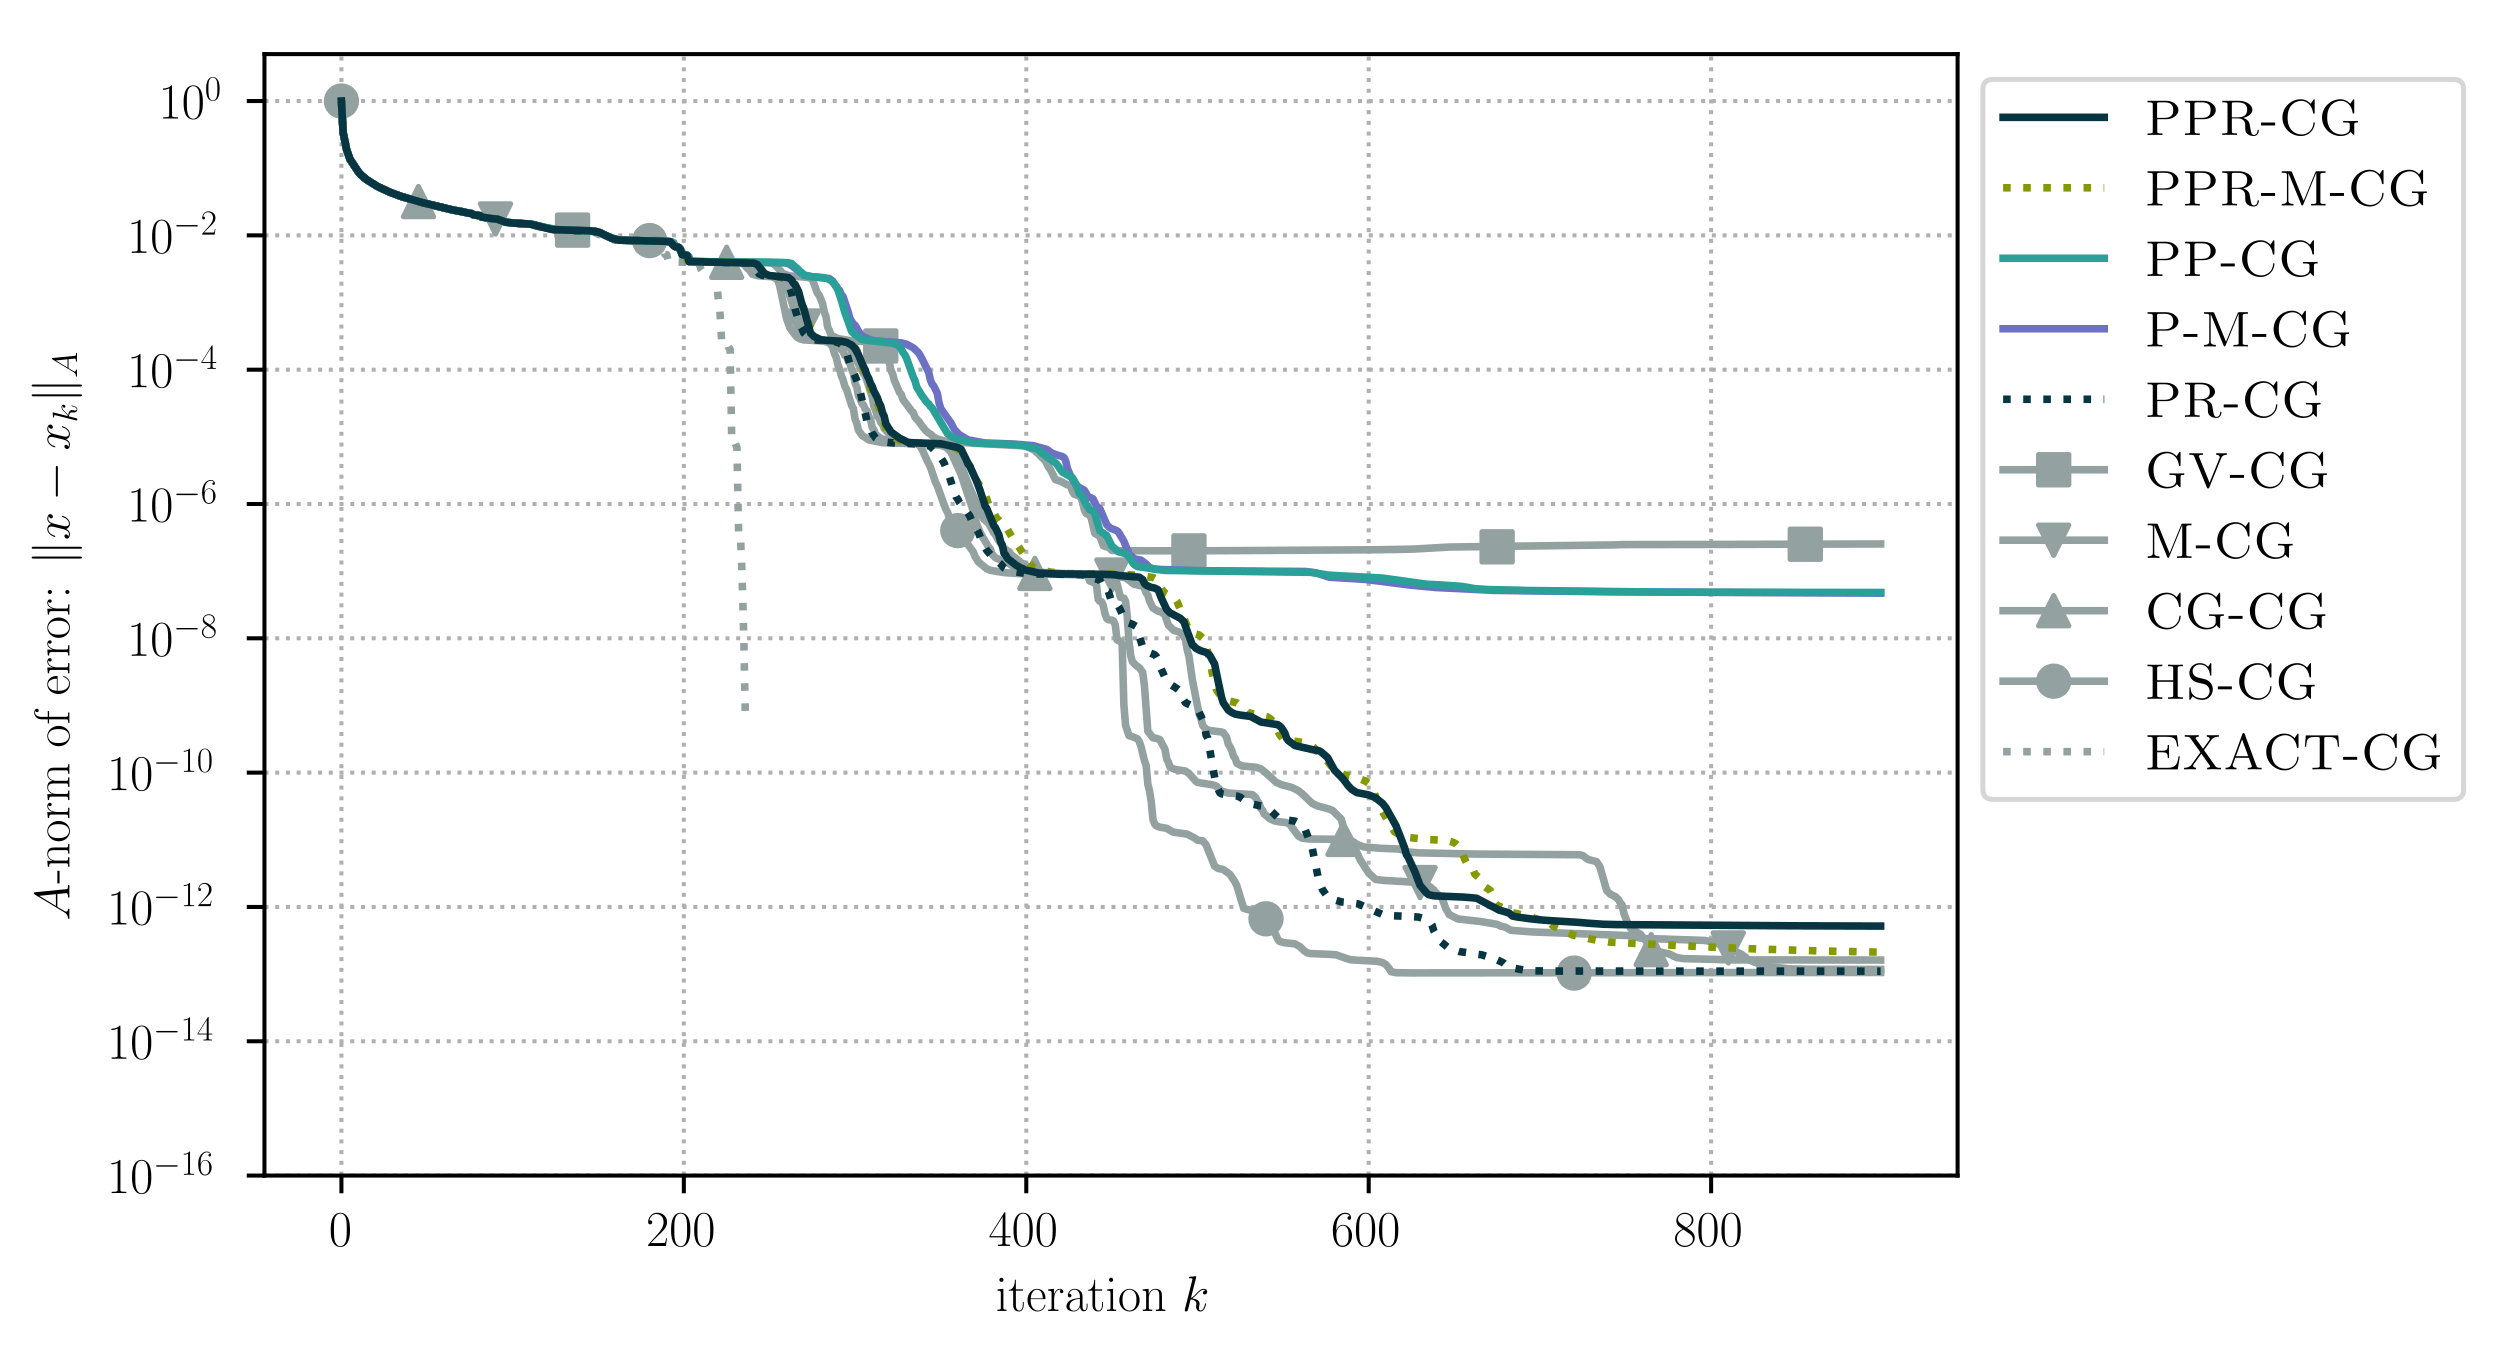 <?xml version="1.0" encoding="utf-8" standalone="no"?>
<!DOCTYPE svg PUBLIC "-//W3C//DTD SVG 1.1//EN"
  "http://www.w3.org/Graphics/SVG/1.1/DTD/svg11.dtd">
<!-- Created with matplotlib (https://matplotlib.org/) -->
<svg height="268.371pt" version="1.1" viewBox="0 0 494.35 268.371" width="494.35pt" xmlns="http://www.w3.org/2000/svg" xmlns:xlink="http://www.w3.org/1999/xlink">
 <defs>
  <style type="text/css">
*{stroke-linecap:butt;stroke-linejoin:round;}
  </style>
 </defs>
 <g id="figure_1">
  <g id="patch_1">
   <path d="M -0 268.371 
L 494.35 268.371 
L 494.35 0 
L -0 0 
z
" style="fill:#ffffff;"/>
  </g>
  <g id="axes_1">
   <g id="patch_2">
    <path d="M 52.294 232.46 
L 387.094 232.46 
L 387.094 10.7 
L 52.294 10.7 
z
" style="fill:#ffffff;"/>
   </g>
   <g id="matplotlib.axis_1">
    <g id="xtick_1">
     <g id="line2d_1">
      <path clip-path="url(#p583e81ae33)" d="M 67.513 232.46 
L 67.513 10.7 
" style="fill:none;stroke:#b0b0b0;stroke-dasharray:0.8,1.32;stroke-dashoffset:0;stroke-width:0.8;"/>
     </g>
     <g id="line2d_2">
      <defs>
       <path d="M 0 0 
L 0 3.5 
" id="ma460873058" style="stroke:#000000;stroke-width:0.8;"/>
      </defs>
      <g>
       <use style="stroke:#000000;stroke-width:0.8;" x="67.513" xlink:href="#ma460873058" y="232.46"/>
      </g>
     </g>
     <g id="text_1">
      <!-- $0$ -->
      <defs>
       <path d="M 42 31.844 
C 42 37.969 41.906 48.422 37.703 56.453 
C 34 63.484 28.094 66 22.906 66 
C 18.094 66 12 63.781 8.203 56.562 
C 4.203 49.016 3.797 39.672 3.797 31.844 
C 3.797 26.109 3.906 17.375 7 9.734 
C 11.297 -0.609 19 -2 22.906 -2 
C 27.5 -2 34.5 -0.109 38.594 9.438 
C 41.594 16.375 42 24.5 42 31.844 
z
M 22.906 -0.406 
C 16.5 -0.406 12.703 5.125 11.297 12.75 
C 10.203 18.688 10.203 27.328 10.203 32.953 
C 10.203 40.688 10.203 47.109 11.5 53.234 
C 13.406 61.781 19 64.391 22.906 64.391 
C 27 64.391 32.297 61.672 34.203 53.438 
C 35.5 47.719 35.594 40.984 35.594 32.953 
C 35.594 26.422 35.594 18.375 34.406 12.453 
C 32.297 1.5 26.406 -0.406 22.906 -0.406 
z
" id="CMR17-48"/>
      </defs>
      <g transform="translate(65.022 246.378)scale(0.1 -0.1)">
       <use transform="scale(0.996)" xlink:href="#CMR17-48"/>
      </g>
     </g>
    </g>
    <g id="xtick_2">
     <g id="line2d_3">
      <path clip-path="url(#p583e81ae33)" d="M 135.224 232.46 
L 135.224 10.7 
" style="fill:none;stroke:#b0b0b0;stroke-dasharray:0.8,1.32;stroke-dashoffset:0;stroke-width:0.8;"/>
     </g>
     <g id="line2d_4">
      <g>
       <use style="stroke:#000000;stroke-width:0.8;" x="135.224" xlink:href="#ma460873058" y="232.46"/>
      </g>
     </g>
     <g id="text_2">
      <!-- $200$ -->
      <defs>
       <path d="M 41.703 15.469 
L 39.906 15.469 
C 38.906 8.391 38.094 7.188 37.703 6.594 
C 37.203 5.797 30 5.797 28.594 5.797 
L 9.406 5.797 
C 13 9.688 20 16.766 28.5 24.938 
C 34.594 30.719 41.703 37.5 41.703 47.391 
C 41.703 59.188 32.297 66 21.797 66 
C 10.797 66 4.094 56.297 4.094 47.297 
C 4.094 43.391 7 42.891 8.203 42.891 
C 9.203 42.891 12.203 43.484 12.203 46.984 
C 12.203 50.094 9.594 51 8.203 51 
C 7.594 51 7 50.891 6.594 50.688 
C 8.5 59.188 14.297 63.391 20.406 63.391 
C 29.094 63.391 34.797 56.5 34.797 47.391 
C 34.797 38.703 29.703 31.219 24 24.734 
L 4.094 2.297 
L 4.094 0 
L 39.297 0 
z
" id="CMR17-50"/>
      </defs>
      <g transform="translate(127.752 246.378)scale(0.1 -0.1)">
       <use transform="scale(0.996)" xlink:href="#CMR17-50"/>
       <use transform="translate(45.69 0)scale(0.996)" xlink:href="#CMR17-48"/>
       <use transform="translate(91.381 0)scale(0.996)" xlink:href="#CMR17-48"/>
      </g>
     </g>
    </g>
    <g id="xtick_3">
     <g id="line2d_5">
      <path clip-path="url(#p583e81ae33)" d="M 202.936 232.46 
L 202.936 10.7 
" style="fill:none;stroke:#b0b0b0;stroke-dasharray:0.8,1.32;stroke-dashoffset:0;stroke-width:0.8;"/>
     </g>
     <g id="line2d_6">
      <g>
       <use style="stroke:#000000;stroke-width:0.8;" x="202.936" xlink:href="#ma460873058" y="232.46"/>
      </g>
     </g>
     <g id="text_3">
      <!-- $400$ -->
      <defs>
       <path d="M 33.594 64.797 
C 33.594 66.891 33.5 67 31.703 67 
L 2 19.594 
L 2 17 
L 27.797 17 
L 27.797 7.188 
C 27.797 3.594 27.594 2.594 20.594 2.594 
L 18.703 2.594 
L 18.703 0 
C 21.906 0.188 27.297 0.188 30.703 0.188 
C 34.094 0.188 39.5 0.188 42.703 0 
L 42.703 2.594 
L 40.797 2.594 
C 33.797 2.594 33.594 3.594 33.594 7.188 
L 33.594 17 
L 43.797 17 
L 43.797 19.594 
L 33.594 19.594 
z
M 28.094 58.172 
L 28.094 19.594 
L 4 19.594 
z
" id="CMR17-52"/>
      </defs>
      <g transform="translate(195.464 246.378)scale(0.1 -0.1)">
       <use transform="scale(0.996)" xlink:href="#CMR17-52"/>
       <use transform="translate(45.69 0)scale(0.996)" xlink:href="#CMR17-48"/>
       <use transform="translate(91.381 0)scale(0.996)" xlink:href="#CMR17-48"/>
      </g>
     </g>
    </g>
    <g id="xtick_4">
     <g id="line2d_7">
      <path clip-path="url(#p583e81ae33)" d="M 270.647 232.46 
L 270.647 10.7 
" style="fill:none;stroke:#b0b0b0;stroke-dasharray:0.8,1.32;stroke-dashoffset:0;stroke-width:0.8;"/>
     </g>
     <g id="line2d_8">
      <g>
       <use style="stroke:#000000;stroke-width:0.8;" x="270.647" xlink:href="#ma460873058" y="232.46"/>
      </g>
     </g>
     <g id="text_4">
      <!-- $600$ -->
      <defs>
       <path d="M 10.594 34.344 
C 10.594 58 21.797 63.688 28.297 63.688 
C 30.406 63.688 35.5 63.266 37.5 59.094 
C 35.906 59.094 32.906 59.094 32.906 55.594 
C 32.906 52.891 35.094 52 36.5 52 
C 37.406 52 40.094 52.391 40.094 55.797 
C 40.094 62.297 35.094 66 28.203 66 
C 16.297 66 3.797 53.297 3.797 31.422 
C 3.797 4.016 15.094 -2 23.094 -2 
C 32.797 -2 42 6.734 42 20.234 
C 42 32.828 33.906 42 23.703 42 
C 17.594 42 13.094 37.969 10.594 30.922 
z
M 23.094 0.391 
C 10.797 0.391 10.797 18.938 10.797 22.656 
C 10.797 29.906 14.203 40.391 23.5 40.391 
C 25.203 40.391 30.094 40.391 33.406 33.438 
C 35.203 29.516 35.203 25.375 35.203 20.344 
C 35.203 14.906 35.203 10.875 33.094 6.844 
C 30.906 2.703 27.703 0.391 23.094 0.391 
z
" id="CMR17-54"/>
      </defs>
      <g transform="translate(263.175 246.378)scale(0.1 -0.1)">
       <use transform="scale(0.996)" xlink:href="#CMR17-54"/>
       <use transform="translate(45.69 0)scale(0.996)" xlink:href="#CMR17-48"/>
       <use transform="translate(91.381 0)scale(0.996)" xlink:href="#CMR17-48"/>
      </g>
     </g>
    </g>
    <g id="xtick_5">
     <g id="line2d_9">
      <path clip-path="url(#p583e81ae33)" d="M 338.359 232.46 
L 338.359 10.7 
" style="fill:none;stroke:#b0b0b0;stroke-dasharray:0.8,1.32;stroke-dashoffset:0;stroke-width:0.8;"/>
     </g>
     <g id="line2d_10">
      <g>
       <use style="stroke:#000000;stroke-width:0.8;" x="338.359" xlink:href="#ma460873058" y="232.46"/>
      </g>
     </g>
     <g id="text_5">
      <!-- $800$ -->
      <defs>
       <path d="M 27.203 35.766 
C 33.5 38.969 39.906 43.797 39.906 51.531 
C 39.906 60.688 31.094 66 23 66 
C 13.906 66 5.906 59.375 5.906 50.234 
C 5.906 47.719 6.5 43.391 10.406 39.578 
C 11.406 38.578 15.594 35.562 18.297 33.656 
C 13.797 31.344 3.297 25.812 3.297 14.766 
C 3.297 4.406 13.094 -2 22.797 -2 
C 33.5 -2 42.5 5.719 42.5 15.969 
C 42.5 25.109 36.406 29.328 32.406 32.047 
z
M 14.094 44.609 
C 13.297 45.109 9.297 48.219 9.297 52.938 
C 9.297 59.078 15.594 63.688 22.797 63.688 
C 30.703 63.688 36.5 58.062 36.5 51.531 
C 36.5 42.188 26.094 36.859 25.594 36.859 
C 25.5 36.859 25.406 36.859 24.594 37.469 
z
M 32.5 24 
C 34 22.906 38.797 19.578 38.797 13.453 
C 38.797 6.016 31.406 0.391 23 0.391 
C 13.906 0.391 7 6.922 7 14.859 
C 7 22.797 13.094 29.438 20 32.547 
z
" id="CMR17-56"/>
      </defs>
      <g transform="translate(330.887 246.378)scale(0.1 -0.1)">
       <use transform="scale(0.996)" xlink:href="#CMR17-56"/>
       <use transform="translate(45.69 0)scale(0.996)" xlink:href="#CMR17-48"/>
       <use transform="translate(91.381 0)scale(0.996)" xlink:href="#CMR17-48"/>
      </g>
     </g>
    </g>
    <g id="text_6">
     <!-- iteration $k$ -->
     <defs>
      <path d="M 15.5 61.891 
C 15.5 64.094 13.703 66 11.406 66 
C 9.203 66 7.297 64.188 7.297 61.891 
C 7.297 59.688 9.094 57.797 11.406 57.797 
C 13.594 57.797 15.5 59.594 15.5 61.891 
z
M 3.797 42.891 
L 3.797 40.297 
C 9.406 40.297 10.203 39.688 10.203 34.859 
L 10.203 6.922 
C 10.203 3.094 9.797 2.594 3.406 2.594 
L 3.406 0 
C 5.797 0.188 10.094 0.188 12.594 0.188 
C 15 0.188 19.094 0.188 21.406 0 
L 21.406 2.594 
C 15.5 2.594 15.297 3.203 15.297 6.812 
L 15.297 44 
z
" id="CMR17-105"/>
      <path d="M 15.094 40.391 
L 29.094 40.391 
L 29.094 43 
L 15.094 43 
L 15.094 62 
L 13.297 62 
C 13.094 51.438 9.594 42.188 1.094 41.984 
L 1.094 40.391 
L 9.797 40.391 
L 9.797 12.156 
C 9.797 10.234 9.797 -1 21.406 -1 
C 27.297 -1 30.703 4.812 30.703 12.25 
L 30.703 17.984 
L 28.906 17.984 
L 28.906 12.344 
C 28.906 5.422 26.203 0.797 22 0.797 
C 19.094 0.797 15.094 2.797 15.094 11.953 
z
" id="CMR17-116"/>
      <path d="M 38.094 23.484 
C 38.5 23.891 38.5 24.094 38.5 25.094 
C 38.5 35.172 33.094 44 21.703 44 
C 11.094 44 2.703 33.984 2.703 21.781 
C 2.703 8.656 12.203 -1 22.797 -1 
C 34 -1 38.406 9.672 38.406 11.797 
C 38.406 12.5 37.797 12.5 37.594 12.5 
C 36.906 12.5 36.797 12.297 36.406 11.078 
C 34.203 4.219 28.703 0.797 23.5 0.797 
C 19.203 0.797 14.906 3.219 12.203 7.656 
C 9.094 12.797 9.094 18.75 9.094 23.484 
z
M 9.203 25 
C 9.906 39.234 17.594 42.391 21.594 42.391 
C 28.406 42.391 33 36.062 33.094 25 
z
" id="CMR17-101"/>
      <path d="M 15 23.703 
C 15 33.344 19.094 42.391 26.594 42.391 
C 27.297 42.391 28 42.297 28.703 41.984 
C 28.703 41.984 26.5 41.281 26.5 38.672 
C 26.5 36.266 28.406 35.266 29.906 35.266 
C 31.094 35.266 33.297 35.969 33.297 38.781 
C 33.297 41.984 30.094 44 26.703 44 
C 19.094 44 15.797 36.562 14.797 33.047 
L 14.703 33.047 
L 14.703 44 
L 3.094 42.891 
L 3.094 40.281 
C 9 40.281 9.906 39.688 9.906 34.859 
L 9.906 6.922 
C 9.906 3.094 9.5 2.594 3.094 2.594 
L 3.094 0 
C 5.5 0.188 10.094 0.188 12.703 0.188 
C 15.594 0.188 20.703 0.188 23.406 0 
L 23.406 2.594 
C 16.203 2.594 15 2.594 15 7.109 
z
" id="CMR17-114"/>
      <path d="M 36 25.875 
C 36 32 36 35.547 31.797 39.594 
C 28.094 42.984 23.797 44 20.406 44 
C 12.5 44 6.797 37.625 6.797 30.891 
C 6.797 27.188 9.797 27 10.406 27 
C 11.703 27 14 27.797 14 30.594 
C 14 33.094 12.094 34.188 10.406 34.188 
C 10 34.188 9.5 34.094 9.203 34 
C 11.297 40.531 16.703 42.391 20.203 42.391 
C 25.203 42.391 30.703 37.828 30.703 29.297 
L 30.703 25.5 
C 24.797 25.297 17.703 24.5 12.094 21.453 
C 5.797 17.922 4 12.844 4 9 
C 4 1.203 13 -1 18.297 -1 
C 23.797 -1 28.906 2.109 31.094 7.891 
C 31.297 3.422 34.094 -0.609 38.5 -0.609 
C 40.594 -0.609 45.906 0.797 45.906 8.797 
L 45.906 14.469 
L 44.094 14.469 
L 44.094 8.703 
C 44.094 2.516 41.406 1.703 40.094 1.703 
C 36 1.703 36 6.969 36 11.438 
z
M 30.703 13.859 
C 30.703 5.047 24.5 0.594 19 0.594 
C 14 0.594 10.094 4.344 10.094 9 
C 10.094 12.047 11.406 17.406 17.203 20.656 
C 22 23.391 27.5 23.797 30.703 24 
z
" id="CMR17-97"/>
      <path d="M 43.094 21.188 
C 43.094 34 33.797 44 22.906 44 
C 12 44 2.703 34 2.703 21.188 
C 2.703 8.594 12 -1 22.906 -1 
C 33.797 -1 43.094 8.594 43.094 21.188 
z
M 22.906 0.797 
C 18.203 0.797 14.203 3.594 11.906 7.5 
C 9.406 12 9.094 17.594 9.094 22 
C 9.094 26.188 9.297 31.391 11.906 35.891 
C 13.906 39.188 17.797 42.391 22.906 42.391 
C 27.406 42.391 31.203 39.891 33.594 36.391 
C 36.703 31.688 36.703 25.094 36.703 22 
C 36.703 18.094 36.5 12.094 33.797 7.297 
C 31 2.688 26.703 0.797 22.906 0.797 
z
" id="CMR17-111"/>
      <path d="M 41.5 30.531 
C 41.5 35.656 40.5 44 28.703 44 
C 20.797 44 16.703 37.875 15.203 33.844 
L 15.094 33.844 
L 15.094 44 
L 3.297 42.891 
L 3.297 40.281 
C 9.203 40.281 10.094 39.688 10.094 34.859 
L 10.094 6.922 
C 10.094 3.094 9.703 2.594 3.297 2.594 
L 3.297 0 
C 5.703 0.188 10.094 0.188 12.703 0.188 
C 15.297 0.188 19.797 0.188 22.203 0 
L 22.203 2.594 
C 15.797 2.594 15.406 3 15.406 6.922 
L 15.406 26.219 
C 15.406 35.453 21 42.391 28 42.391 
C 35.406 42.391 36.203 35.766 36.203 30.938 
L 36.203 6.922 
C 36.203 3.094 35.797 2.594 29.406 2.594 
L 29.406 0 
C 31.797 0.188 36.203 0.188 38.797 0.188 
C 41.406 0.188 45.906 0.188 48.297 0 
L 48.297 2.594 
C 41.906 2.594 41.5 3 41.5 6.922 
z
" id="CMR17-110"/>
      <path d="M 28.094 66.484 
C 28.203 66.891 28.406 67.484 28.406 67.984 
C 28.406 69 27.406 69 27.203 69 
C 27.094 69 23.5 68.688 21.703 68.484 
C 20 68.391 18.5 68.188 16.703 68.094 
C 14.297 67.891 13.594 67.797 13.594 65.984 
C 13.594 64.984 14.594 64.984 15.594 64.984 
C 20.703 64.984 20.703 64.109 20.703 63.125 
C 20.703 62.719 20.703 62.531 20.203 60.75 
L 5.906 3.906 
C 5.5 2.391 5.5 2.203 5.5 1.594 
C 5.5 -0.609 7.203 -1 8.203 -1 
C 11 -1 11.594 1.188 12.406 4.297 
L 17.094 23.062 
C 24.297 22.266 28.594 19.25 28.594 14.438 
C 28.594 13.828 28.594 13.438 28.297 11.922 
C 27.906 10.422 27.906 9.219 27.906 8.719 
C 27.906 2.891 31.703 -1 36.797 -1 
C 41.406 -1 43.797 3.203 44.594 4.609 
C 46.703 8.312 48 13.938 48 14.328 
C 48 14.828 47.594 15.234 47 15.234 
C 46.094 15.234 46 14.828 45.594 13.234 
C 44.203 8.016 42.094 1 37 1 
C 35 1 33.703 2 33.703 5.812 
C 33.703 7.719 34.094 9.922 34.5 11.422 
C 34.906 13.234 34.906 13.328 34.906 14.531 
C 34.906 20.453 29.594 23.766 20.406 24.969 
C 24 27.172 27.594 31.078 29 32.594 
C 34.703 38.984 38.594 41.984 43.203 41.984 
C 45.5 41.984 46.094 41.484 46.797 41 
C 43.094 40.594 41.703 37.984 41.703 35.984 
C 41.703 33.594 43.594 32.797 45 32.797 
C 47.703 32.797 50.094 35.094 50.094 38.297 
C 50.094 41.156 47.797 44 43.297 44 
C 37.797 44 33.297 40.297 26.203 32.297 
C 25.203 31.078 21.5 27.281 17.797 25.875 
z
" id="CMMI12-107"/>
     </defs>
     <g transform="translate(196.885 259.234)scale(0.1 -0.1)">
      <use transform="scale(0.996)" xlink:href="#CMR17-105"/>
      <use transform="translate(24.871 0)scale(0.996)" xlink:href="#CMR17-116"/>
      <use transform="translate(60.152 0)scale(0.996)" xlink:href="#CMR17-101"/>
      <use transform="translate(100.637 0)scale(0.996)" xlink:href="#CMR17-114"/>
      <use transform="translate(135.918 0)scale(0.996)" xlink:href="#CMR17-97"/>
      <use transform="translate(181.609 0)scale(0.996)" xlink:href="#CMR17-116"/>
      <use transform="translate(216.889 0)scale(0.996)" xlink:href="#CMR17-105"/>
      <use transform="translate(241.761 0)scale(0.996)" xlink:href="#CMR17-111"/>
      <use transform="translate(287.451 0)scale(0.996)" xlink:href="#CMR17-110"/>
      <use transform="translate(368.422 0)scale(0.996)" xlink:href="#CMMI12-107"/>
     </g>
    </g>
   </g>
   <g id="matplotlib.axis_2">
    <g id="ytick_1">
     <g id="line2d_11">
      <path clip-path="url(#p583e81ae33)" d="M 52.294 232.46 
L 387.094 232.46 
" style="fill:none;stroke:#b0b0b0;stroke-dasharray:0.8,1.32;stroke-dashoffset:0;stroke-width:0.8;"/>
     </g>
     <g id="line2d_12">
      <defs>
       <path d="M 0 0 
L -3.5 0 
" id="mcbfdb77d8d" style="stroke:#000000;stroke-width:0.8;"/>
      </defs>
      <g>
       <use style="stroke:#000000;stroke-width:0.8;" x="52.294" xlink:href="#mcbfdb77d8d" y="232.46"/>
      </g>
     </g>
     <g id="text_7">
      <!-- $10^{-16}$ -->
      <defs>
       <path d="M 26.594 63.797 
C 26.594 65.891 26.5 66 25.094 66 
C 21.203 61.359 15.297 59.891 9.703 59.688 
C 9.406 59.688 8.906 59.688 8.797 59.5 
C 8.703 59.297 8.703 59.094 8.703 57 
C 11.797 57 17 57.594 21 59.984 
L 21 7.297 
C 21 3.797 20.797 2.594 12.203 2.594 
L 9.203 2.594 
L 9.203 0 
C 14 0.094 19 0.188 23.797 0.188 
C 28.594 0.188 33.594 0.094 38.406 0 
L 38.406 2.594 
L 35.406 2.594 
C 26.797 2.594 26.594 3.688 26.594 7.297 
z
" id="CMR17-49"/>
       <path d="M 65.906 23 
C 67.594 23 69.406 23 69.406 25 
C 69.406 27 67.594 27 65.906 27 
L 11.797 27 
C 10.094 27 8.297 27 8.297 25 
C 8.297 23 10.094 23 11.797 23 
z
" id="CMSY10-0"/>
      </defs>
      <g transform="translate(21.163 235.919)scale(0.1 -0.1)">
       <use transform="scale(0.996)" xlink:href="#CMR17-49"/>
       <use transform="translate(45.69 0)scale(0.996)" xlink:href="#CMR17-48"/>
       <use transform="translate(91.381 36.154)scale(0.697)" xlink:href="#CMSY10-0"/>
       <use transform="translate(145.622 36.154)scale(0.697)" xlink:href="#CMR17-49"/>
       <use transform="translate(177.605 36.154)scale(0.697)" xlink:href="#CMR17-54"/>
      </g>
     </g>
    </g>
    <g id="ytick_2">
     <g id="line2d_13">
      <path clip-path="url(#p583e81ae33)" d="M 52.294 205.9 
L 387.094 205.9 
" style="fill:none;stroke:#b0b0b0;stroke-dasharray:0.8,1.32;stroke-dashoffset:0;stroke-width:0.8;"/>
     </g>
     <g id="line2d_14">
      <g>
       <use style="stroke:#000000;stroke-width:0.8;" x="52.294" xlink:href="#mcbfdb77d8d" y="205.9"/>
      </g>
     </g>
     <g id="text_8">
      <!-- $10^{-14}$ -->
      <g transform="translate(21.163 209.36)scale(0.1 -0.1)">
       <use transform="scale(0.996)" xlink:href="#CMR17-49"/>
       <use transform="translate(45.69 0)scale(0.996)" xlink:href="#CMR17-48"/>
       <use transform="translate(91.381 36.154)scale(0.697)" xlink:href="#CMSY10-0"/>
       <use transform="translate(145.622 36.154)scale(0.697)" xlink:href="#CMR17-49"/>
       <use transform="translate(177.605 36.154)scale(0.697)" xlink:href="#CMR17-52"/>
      </g>
     </g>
    </g>
    <g id="ytick_3">
     <g id="line2d_15">
      <path clip-path="url(#p583e81ae33)" d="M 52.294 179.341 
L 387.094 179.341 
" style="fill:none;stroke:#b0b0b0;stroke-dasharray:0.8,1.32;stroke-dashoffset:0;stroke-width:0.8;"/>
     </g>
     <g id="line2d_16">
      <g>
       <use style="stroke:#000000;stroke-width:0.8;" x="52.294" xlink:href="#mcbfdb77d8d" y="179.341"/>
      </g>
     </g>
     <g id="text_9">
      <!-- $10^{-12}$ -->
      <g transform="translate(21.163 182.8)scale(0.1 -0.1)">
       <use transform="scale(0.996)" xlink:href="#CMR17-49"/>
       <use transform="translate(45.69 0)scale(0.996)" xlink:href="#CMR17-48"/>
       <use transform="translate(91.381 36.154)scale(0.697)" xlink:href="#CMSY10-0"/>
       <use transform="translate(145.622 36.154)scale(0.697)" xlink:href="#CMR17-49"/>
       <use transform="translate(177.605 36.154)scale(0.697)" xlink:href="#CMR17-50"/>
      </g>
     </g>
    </g>
    <g id="ytick_4">
     <g id="line2d_17">
      <path clip-path="url(#p583e81ae33)" d="M 52.294 152.781 
L 387.094 152.781 
" style="fill:none;stroke:#b0b0b0;stroke-dasharray:0.8,1.32;stroke-dashoffset:0;stroke-width:0.8;"/>
     </g>
     <g id="line2d_18">
      <g>
       <use style="stroke:#000000;stroke-width:0.8;" x="52.294" xlink:href="#mcbfdb77d8d" y="152.781"/>
      </g>
     </g>
     <g id="text_10">
      <!-- $10^{-10}$ -->
      <g transform="translate(21.163 156.24)scale(0.1 -0.1)">
       <use transform="scale(0.996)" xlink:href="#CMR17-49"/>
       <use transform="translate(45.69 0)scale(0.996)" xlink:href="#CMR17-48"/>
       <use transform="translate(91.381 36.154)scale(0.697)" xlink:href="#CMSY10-0"/>
       <use transform="translate(145.622 36.154)scale(0.697)" xlink:href="#CMR17-49"/>
       <use transform="translate(177.605 36.154)scale(0.697)" xlink:href="#CMR17-48"/>
      </g>
     </g>
    </g>
    <g id="ytick_5">
     <g id="line2d_19">
      <path clip-path="url(#p583e81ae33)" d="M 52.294 126.221 
L 387.094 126.221 
" style="fill:none;stroke:#b0b0b0;stroke-dasharray:0.8,1.32;stroke-dashoffset:0;stroke-width:0.8;"/>
     </g>
     <g id="line2d_20">
      <g>
       <use style="stroke:#000000;stroke-width:0.8;" x="52.294" xlink:href="#mcbfdb77d8d" y="126.221"/>
      </g>
     </g>
     <g id="text_11">
      <!-- $10^{-8}$ -->
      <g transform="translate(25.134 129.68)scale(0.1 -0.1)">
       <use transform="scale(0.996)" xlink:href="#CMR17-49"/>
       <use transform="translate(45.69 0)scale(0.996)" xlink:href="#CMR17-48"/>
       <use transform="translate(91.381 36.154)scale(0.697)" xlink:href="#CMSY10-0"/>
       <use transform="translate(145.622 36.154)scale(0.697)" xlink:href="#CMR17-56"/>
      </g>
     </g>
    </g>
    <g id="ytick_6">
     <g id="line2d_21">
      <path clip-path="url(#p583e81ae33)" d="M 52.294 99.661 
L 387.094 99.661 
" style="fill:none;stroke:#b0b0b0;stroke-dasharray:0.8,1.32;stroke-dashoffset:0;stroke-width:0.8;"/>
     </g>
     <g id="line2d_22">
      <g>
       <use style="stroke:#000000;stroke-width:0.8;" x="52.294" xlink:href="#mcbfdb77d8d" y="99.661"/>
      </g>
     </g>
     <g id="text_12">
      <!-- $10^{-6}$ -->
      <g transform="translate(25.134 103.121)scale(0.1 -0.1)">
       <use transform="scale(0.996)" xlink:href="#CMR17-49"/>
       <use transform="translate(45.69 0)scale(0.996)" xlink:href="#CMR17-48"/>
       <use transform="translate(91.381 36.154)scale(0.697)" xlink:href="#CMSY10-0"/>
       <use transform="translate(145.622 36.154)scale(0.697)" xlink:href="#CMR17-54"/>
      </g>
     </g>
    </g>
    <g id="ytick_7">
     <g id="line2d_23">
      <path clip-path="url(#p583e81ae33)" d="M 52.294 73.102 
L 387.094 73.102 
" style="fill:none;stroke:#b0b0b0;stroke-dasharray:0.8,1.32;stroke-dashoffset:0;stroke-width:0.8;"/>
     </g>
     <g id="line2d_24">
      <g>
       <use style="stroke:#000000;stroke-width:0.8;" x="52.294" xlink:href="#mcbfdb77d8d" y="73.102"/>
      </g>
     </g>
     <g id="text_13">
      <!-- $10^{-4}$ -->
      <g transform="translate(25.134 76.561)scale(0.1 -0.1)">
       <use transform="scale(0.996)" xlink:href="#CMR17-49"/>
       <use transform="translate(45.69 0)scale(0.996)" xlink:href="#CMR17-48"/>
       <use transform="translate(91.381 36.154)scale(0.697)" xlink:href="#CMSY10-0"/>
       <use transform="translate(145.622 36.154)scale(0.697)" xlink:href="#CMR17-52"/>
      </g>
     </g>
    </g>
    <g id="ytick_8">
     <g id="line2d_25">
      <path clip-path="url(#p583e81ae33)" d="M 52.294 46.542 
L 387.094 46.542 
" style="fill:none;stroke:#b0b0b0;stroke-dasharray:0.8,1.32;stroke-dashoffset:0;stroke-width:0.8;"/>
     </g>
     <g id="line2d_26">
      <g>
       <use style="stroke:#000000;stroke-width:0.8;" x="52.294" xlink:href="#mcbfdb77d8d" y="46.542"/>
      </g>
     </g>
     <g id="text_14">
      <!-- $10^{-2}$ -->
      <g transform="translate(25.134 50.001)scale(0.1 -0.1)">
       <use transform="scale(0.996)" xlink:href="#CMR17-49"/>
       <use transform="translate(45.69 0)scale(0.996)" xlink:href="#CMR17-48"/>
       <use transform="translate(91.381 36.154)scale(0.697)" xlink:href="#CMSY10-0"/>
       <use transform="translate(145.622 36.154)scale(0.697)" xlink:href="#CMR17-50"/>
      </g>
     </g>
    </g>
    <g id="ytick_9">
     <g id="line2d_27">
      <path clip-path="url(#p583e81ae33)" d="M 52.294 19.982 
L 387.094 19.982 
" style="fill:none;stroke:#b0b0b0;stroke-dasharray:0.8,1.32;stroke-dashoffset:0;stroke-width:0.8;"/>
     </g>
     <g id="line2d_28">
      <g>
       <use style="stroke:#000000;stroke-width:0.8;" x="52.294" xlink:href="#mcbfdb77d8d" y="19.982"/>
      </g>
     </g>
     <g id="text_15">
      <!-- $10^{0}$ -->
      <g transform="translate(31.361 23.441)scale(0.1 -0.1)">
       <use transform="scale(0.996)" xlink:href="#CMR17-49"/>
       <use transform="translate(45.69 0)scale(0.996)" xlink:href="#CMR17-48"/>
       <use transform="translate(91.381 36.154)scale(0.697)" xlink:href="#CMR17-48"/>
      </g>
     </g>
    </g>
    <g id="text_16">
     <!-- $A$-norm of error: $\| x-x_k \|_A$ -->
     <defs>
      <path d="M 17 11.25 
C 13.5 5.234 10.094 3.203 5.297 2.891 
C 4.203 2.797 3.406 2.797 3.406 1 
C 3.406 0.391 3.906 0 4.594 0 
C 6.406 0 10.906 0.188 12.703 0.188 
C 15.594 0.188 18.797 0 21.594 0 
C 22.203 0 23.406 0 23.406 1.891 
C 23.406 2.797 22.594 2.891 22 2.891 
C 19.703 3.094 17.797 3.906 17.797 6.359 
C 17.797 7.781 18.406 8.906 19.703 11.156 
L 27.297 24 
L 52.797 24 
C 52.906 23.078 52.906 22.266 53 21.344 
C 53.297 18.688 54.5 8.094 54.5 6.156 
C 54.5 3.094 49.406 2.891 47.797 2.891 
C 46.703 2.891 45.594 2.891 45.594 1.094 
C 45.594 0 46.5 0 47.094 0 
C 48.797 0 50.797 0.188 52.5 0.188 
L 58.203 0.188 
C 64.297 0.188 68.703 0 68.797 0 
C 69.5 0 70.594 0 70.594 1.891 
C 70.594 2.891 69.703 2.891 68.203 2.891 
C 62.703 2.891 62.594 3.812 62.297 6.875 
L 56.203 68.797 
C 56 70.797 55.594 71 54.5 71 
C 53.5 71 52.906 70.797 52 69.297 
z
M 29 26.891 
L 49.094 59.859 
L 52.5 26.891 
z
" id="CMMI12-65"/>
      <path d="M 25.5 19.594 
L 25.5 24 
L 0.406 24 
L 0.406 19.594 
z
" id="CMR17-45"/>
      <path d="M 67.594 30.531 
C 67.594 35.562 66.703 44 54.797 44 
C 48 44 43.297 39.375 41.5 33.953 
L 41.406 33.953 
C 40.203 42.188 34.297 44 28.703 44 
C 20.797 44 16.703 37.875 15.203 33.844 
L 15.094 33.844 
L 15.094 44 
L 3.297 42.891 
L 3.297 40.281 
C 9.203 40.281 10.094 39.688 10.094 34.859 
L 10.094 6.922 
C 10.094 3.094 9.703 2.594 3.297 2.594 
L 3.297 0 
C 5.703 0.188 10.094 0.188 12.703 0.188 
C 15.297 0.188 19.797 0.188 22.203 0 
L 22.203 2.594 
C 15.797 2.594 15.406 3 15.406 6.922 
L 15.406 26.219 
C 15.406 35.453 21 42.391 28 42.391 
C 35.406 42.391 36.203 35.766 36.203 30.938 
L 36.203 6.922 
C 36.203 3.094 35.797 2.594 29.406 2.594 
L 29.406 0 
C 31.797 0.188 36.203 0.188 38.797 0.188 
C 41.406 0.188 45.906 0.188 48.297 0 
L 48.297 2.594 
C 41.906 2.594 41.5 3 41.5 6.922 
L 41.5 26.219 
C 41.5 35.453 47.094 42.391 54.094 42.391 
C 61.5 42.391 62.297 35.766 62.297 30.938 
L 62.297 6.922 
C 62.297 3.094 61.906 2.594 55.5 2.594 
L 55.5 0 
C 57.906 0.188 62.297 0.188 64.906 0.188 
C 67.5 0.188 72 0.188 74.406 0 
L 74.406 2.594 
C 68 2.594 67.594 3 67.594 6.922 
z
" id="CMR17-109"/>
      <path d="M 15.297 40.391 
L 26.703 40.391 
L 26.703 43 
L 15.094 43 
L 15.094 55.297 
C 15.094 63.688 19.297 68.391 23.594 68.391 
C 24.906 68.391 26.406 68.172 27.406 67.797 
C 26.594 67.594 24.5 66.891 24.5 64.391 
C 24.5 61.797 26.5 61 27.906 61 
C 29.297 61 31.297 61.797 31.297 64.391 
C 31.297 68.016 27.703 70 23.703 70 
C 18 70 10.203 65.797 10.203 55.094 
L 10.203 43 
L 2.203 43 
L 2.203 40.391 
L 10.203 40.391 
L 10.203 6.891 
C 10.203 3.094 9.797 2.594 3.406 2.594 
L 3.406 0 
C 5.797 0.188 10.406 0.188 13 0.188 
C 15.906 0.188 21 0.188 23.703 0 
L 23.703 2.594 
C 16.5 2.594 15.297 2.594 15.297 7.094 
z
" id="CMR17-102"/>
      <path d="M 16.594 38.891 
C 16.594 41.391 14.594 43 12.5 43 
C 10.5 43 8.406 41.391 8.406 38.891 
C 8.406 36.391 10.406 34.797 12.5 34.797 
C 14.5 34.797 16.594 36.391 16.594 38.891 
z
M 16.594 4.094 
C 16.594 6.594 14.594 8.188 12.5 8.188 
C 10.5 8.188 8.406 6.594 8.406 4.094 
C 8.406 1.594 10.406 0 12.5 0 
C 14.5 0 16.594 1.594 16.594 4.094 
z
" id="CMR17-58"/>
      <path d="M 17.203 71.594 
C 17.203 73.188 17.203 75 15.203 75 
C 13.203 75 13.203 72.797 13.203 71.297 
L 13.203 -21.312 
C 13.203 -22.906 13.203 -25 15.203 -25 
C 17.203 -25 17.203 -23.203 17.203 -21.609 
z
M 36.703 71.297 
C 36.703 72.891 36.703 75 34.703 75 
C 32.703 75 32.703 73.188 32.703 71.594 
L 32.703 -21.609 
C 32.703 -23.203 32.703 -25 34.703 -25 
C 36.703 -25 36.703 -22.812 36.703 -21.312 
z
" id="CMSY10-107"/>
      <path d="M 47.406 41 
C 44.203 40.391 43 37.984 43 36.094 
C 43 33.688 44.906 32.891 46.297 32.891 
C 49.297 32.891 51.406 35.484 51.406 38.188 
C 51.406 42.094 46.594 44 42.406 44 
C 36.297 44 32.906 38.297 32 36.391 
C 29.703 43.594 23.5 44 21.703 44 
C 11.5 44 6.094 31.141 6.094 28.891 
C 6.094 28.484 6.5 27.969 7.203 27.969 
C 8 27.969 8.203 28.578 8.406 28.984 
C 11.797 40.188 18.5 41.984 21.406 41.984 
C 25.906 41.984 26.797 38.094 26.797 35.688 
C 26.797 33.484 26.203 31.141 25 26.219 
L 21.594 12.156 
C 20.094 6.094 17.203 1 11.906 1 
C 11.406 1 8.906 1 6.797 1.969 
C 10.406 2.594 11.203 5.594 11.203 6.797 
C 11.203 8.797 9.703 10 7.797 10 
C 5.406 10 2.797 7.891 2.797 4.688 
C 2.797 0.891 7.5 -1 11.797 -1 
C 16.594 -1 20 2.391 22.094 6.484 
C 23.703 1 28.703 -1 32.406 -1 
C 42.594 -1 48 11.734 48 14 
C 48 14.516 47.594 14.922 47 14.922 
C 46.094 14.922 46 14.406 45.703 13.594 
C 43 4.688 37.203 1 32.703 1 
C 29.203 1 27.297 3.188 27.297 7.297 
C 27.297 9.484 27.703 11.125 29.297 17.906 
L 32.797 31.859 
C 34.297 37.891 37.703 41.984 42.297 41.984 
C 42.5 41.984 45.297 41.984 47.406 41 
z
" id="CMMI12-120"/>
     </defs>
     <g transform="translate(15.225 182.036)rotate(-90)scale(0.1 -0.1)">
      <use transform="translate(0 14.944)scale(0.996)" xlink:href="#CMMI12-65"/>
      <use transform="translate(73.128 14.944)scale(0.996)" xlink:href="#CMR17-45"/>
      <use transform="translate(103.204 14.944)scale(0.996)" xlink:href="#CMR17-110"/>
      <use transform="translate(154.099 14.944)scale(0.996)" xlink:href="#CMR17-111"/>
      <use transform="translate(199.79 14.944)scale(0.996)" xlink:href="#CMR17-114"/>
      <use transform="translate(235.07 14.944)scale(0.996)" xlink:href="#CMR17-109"/>
      <use transform="translate(342.066 14.944)scale(0.996)" xlink:href="#CMR17-111"/>
      <use transform="translate(387.757 14.944)scale(0.996)" xlink:href="#CMR17-102"/>
      <use transform="translate(445.306 14.944)scale(0.996)" xlink:href="#CMR17-101"/>
      <use transform="translate(485.792 14.944)scale(0.996)" xlink:href="#CMR17-114"/>
      <use transform="translate(521.072 14.944)scale(0.996)" xlink:href="#CMR17-114"/>
      <use transform="translate(556.353 14.944)scale(0.996)" xlink:href="#CMR17-111"/>
      <use transform="translate(602.044 14.944)scale(0.996)" xlink:href="#CMR17-114"/>
      <use transform="translate(637.324 14.944)scale(0.996)" xlink:href="#CMR17-58"/>
      <use transform="translate(702.681 14.944)scale(0.996)" xlink:href="#CMSY10-107"/>
      <use transform="translate(752.495 14.944)scale(0.996)" xlink:href="#CMMI12-120"/>
      <use transform="translate(830.068 14.944)scale(0.996)" xlink:href="#CMSY10-0"/>
      <use transform="translate(929.694 14.944)scale(0.996)" xlink:href="#CMMI12-120"/>
      <use transform="translate(985.129 0)scale(0.697)" xlink:href="#CMMI12-107"/>
      <use transform="translate(1023.482 14.944)scale(0.996)" xlink:href="#CMSY10-107"/>
      <use transform="translate(1073.295 0)scale(0.697)" xlink:href="#CMMI12-65"/>
     </g>
    </g>
   </g>
   <g id="line2d_29">
    <path clip-path="url(#p583e81ae33)" d="M 67.513 19.982 
L 67.851 26.217 
L 68.528 29.55 
L 69.205 31.501 
L 70.898 34.053 
L 71.575 34.768 
L 72.591 35.595 
L 74.622 36.858 
L 76.992 37.971 
L 79.362 38.857 
L 83.425 40.047 
L 89.519 41.522 
L 91.212 41.828 
L 92.566 42.125 
L 93.243 42.219 
L 93.582 42.466 
L 94.259 42.568 
L 94.936 42.646 
L 95.274 42.929 
L 97.306 43.233 
L 98.321 43.324 
L 100.014 43.94 
L 102.046 44.141 
L 104.415 44.273 
L 105.77 44.649 
L 106.785 44.907 
L 109.832 45.441 
L 115.926 45.648 
L 117.281 45.83 
L 118.296 46.295 
L 119.651 46.948 
L 121.682 47.495 
L 123.713 47.551 
L 129.807 47.731 
L 130.484 47.789 
L 130.823 48.619 
L 131.162 48.894 
L 131.5 50.304 
L 131.839 50.361 
L 132.177 51.7 
L 133.87 51.802 
L 135.901 51.862 
L 137.594 51.871 
L 138.271 52.164 
L 138.61 53.257 
L 139.287 54.197 
L 139.964 54.44 
L 141.318 54.509 
L 141.657 54.655 
L 141.995 58.812 
L 142.334 61.205 
L 142.673 67.095 
L 143.688 67.165 
L 144.027 68.631 
L 144.365 69.048 
L 144.704 87.49 
L 145.042 87.49 
L 145.381 87.609 
L 145.72 88.518 
L 146.058 105.434 
L 146.397 105.516 
L 146.735 113.505 
L 147.074 126.085 
L 147.412 142.989 
L 147.412 142.989 
" style="fill:none;stroke:#93a1a1;stroke-dasharray:1.5,2.475;stroke-dashoffset:0;stroke-width:1.5;"/>
   </g>
   <g id="line2d_30">
    <path clip-path="url(#p583e81ae33)" d="M 67.513 19.982 
L 67.851 26.217 
L 68.528 29.55 
L 69.205 31.501 
L 70.898 34.053 
L 71.575 34.768 
L 72.591 35.595 
L 74.622 36.858 
L 76.992 37.971 
L 79.362 38.857 
L 83.425 40.047 
L 89.519 41.522 
L 91.212 41.828 
L 92.566 42.125 
L 93.243 42.219 
L 93.582 42.466 
L 94.259 42.568 
L 94.936 42.646 
L 95.274 42.929 
L 97.306 43.233 
L 98.321 43.324 
L 100.014 43.94 
L 101.707 44.123 
L 104.754 44.296 
L 109.494 45.413 
L 114.234 45.558 
L 117.619 45.736 
L 118.973 46.202 
L 120.328 46.89 
L 121.343 47.292 
L 122.359 47.487 
L 125.745 47.558 
L 131.5 47.724 
L 132.516 47.791 
L 132.854 48.313 
L 133.531 48.779 
L 133.87 48.832 
L 134.209 49.128 
L 134.547 49.613 
L 134.886 50.385 
L 135.563 50.493 
L 136.24 51.712 
L 145.381 51.865 
L 146.397 51.888 
L 147.074 52.291 
L 147.412 52.574 
L 147.751 53.038 
L 148.089 53.249 
L 148.767 54.222 
L 149.782 54.516 
L 152.491 54.707 
L 152.829 54.767 
L 153.506 55.124 
L 153.845 55.554 
L 154.183 56.542 
L 155.538 63.018 
L 156.215 64.892 
L 157.569 66.666 
L 158.246 67.043 
L 159.6 67.258 
L 162.647 67.405 
L 163.663 67.68 
L 164.002 67.807 
L 164.679 68.629 
L 165.017 69.994 
L 165.356 70.689 
L 165.694 72.161 
L 166.033 73.012 
L 166.372 74.328 
L 166.71 75.117 
L 167.049 76.367 
L 167.387 76.948 
L 168.403 80.182 
L 168.741 80.788 
L 169.08 82.85 
L 169.419 83.709 
L 169.757 85.095 
L 170.434 86.072 
L 171.788 86.966 
L 174.497 87.541 
L 181.268 87.742 
L 181.945 88.223 
L 182.284 88.767 
L 183.299 91.009 
L 183.977 92.361 
L 184.992 95.375 
L 185.331 96.044 
L 187.024 100.702 
L 187.362 101.284 
L 187.701 102.256 
L 188.716 103.902 
L 189.732 105.274 
L 190.748 106.81 
L 191.086 107.38 
L 191.425 107.713 
L 192.441 109.102 
L 192.779 109.996 
L 193.456 111.102 
L 195.149 112.488 
L 195.826 112.773 
L 198.535 113.226 
L 202.936 113.503 
L 213.77 113.6 
L 214.447 113.717 
L 215.124 113.816 
L 215.462 114.876 
L 216.478 115.281 
L 216.817 115.696 
L 217.155 118.528 
L 217.494 118.911 
L 217.832 119.006 
L 218.171 119.795 
L 218.509 121.385 
L 218.848 122.287 
L 219.187 122.549 
L 219.864 122.619 
L 220.202 122.812 
L 220.541 123.599 
L 220.879 126.526 
L 221.218 126.723 
L 221.557 126.761 
L 221.895 127.335 
L 222.234 139.398 
L 222.572 143.436 
L 223.249 145.464 
L 223.926 145.683 
L 224.604 145.955 
L 224.942 146.128 
L 225.281 146.619 
L 225.619 147.591 
L 226.296 150.379 
L 226.635 151.345 
L 226.973 155.057 
L 227.312 156.43 
L 227.651 158.563 
L 227.989 162.048 
L 228.328 162.964 
L 228.666 163.308 
L 229.343 163.56 
L 230.698 163.792 
L 231.375 164.219 
L 232.052 164.554 
L 234.76 164.939 
L 236.453 165.85 
L 236.792 166.134 
L 237.807 166.262 
L 238.484 167.033 
L 240.177 171.274 
L 240.854 171.729 
L 241.87 171.927 
L 242.547 172.406 
L 243.224 172.921 
L 244.24 174.453 
L 244.578 175.171 
L 245.933 179.62 
L 246.948 179.913 
L 248.641 180.145 
L 248.98 180.258 
L 249.657 180.715 
L 250.334 181.683 
L 251.011 183.131 
L 252.027 184.312 
L 252.704 185.787 
L 253.042 186.169 
L 254.058 186.423 
L 256.089 186.645 
L 257.105 187.229 
L 257.782 187.926 
L 258.459 188.404 
L 259.136 188.559 
L 262.861 188.711 
L 264.215 188.803 
L 265.569 189.3 
L 266.923 189.756 
L 267.939 189.844 
L 272.34 190.082 
L 273.356 190.327 
L 274.033 190.712 
L 274.71 191.534 
L 275.049 192.126 
L 276.064 192.343 
L 279.45 192.383 
L 371.876 192.292 
L 371.876 192.292 
" style="fill:none;stroke:#93a1a1;stroke-linecap:square;stroke-width:1.5;"/>
    <defs>
     <path d="M 0 3 
C 0.796 3 1.559 2.684 2.121 2.121 
C 2.684 1.559 3 0.796 3 0 
C 3 -0.796 2.684 -1.559 2.121 -2.121 
C 1.559 -2.684 0.796 -3 0 -3 
C -0.796 -3 -1.559 -2.684 -2.121 -2.121 
C -2.684 -1.559 -3 -0.796 -3 0 
C -3 0.796 -2.684 1.559 -2.121 2.121 
C -1.559 2.684 -0.796 3 0 3 
z
" id="m8080666cde" style="stroke:#93a1a1;"/>
    </defs>
    <g clip-path="url(#p583e81ae33)">
     <use style="fill:#93a1a1;stroke:#93a1a1;" x="67.513" xlink:href="#m8080666cde" y="19.982"/>
     <use style="fill:#93a1a1;stroke:#93a1a1;" x="128.453" xlink:href="#m8080666cde" y="47.571"/>
     <use style="fill:#93a1a1;stroke:#93a1a1;" x="189.394" xlink:href="#m8080666cde" y="104.923"/>
     <use style="fill:#93a1a1;stroke:#93a1a1;" x="250.334" xlink:href="#m8080666cde" y="181.683"/>
     <use style="fill:#93a1a1;stroke:#93a1a1;" x="311.274" xlink:href="#m8080666cde" y="192.417"/>
    </g>
   </g>
   <g id="line2d_31">
    <path clip-path="url(#p583e81ae33)" d="M 67.513 19.982 
L 67.851 26.217 
L 68.528 29.55 
L 69.205 31.501 
L 70.898 34.053 
L 71.575 34.768 
L 72.591 35.595 
L 74.622 36.858 
L 76.992 37.971 
L 79.362 38.857 
L 83.425 40.047 
L 89.519 41.522 
L 91.212 41.828 
L 92.566 42.125 
L 93.243 42.219 
L 93.582 42.466 
L 94.259 42.568 
L 94.936 42.646 
L 95.274 42.929 
L 97.306 43.233 
L 98.321 43.324 
L 100.014 43.94 
L 101.707 44.123 
L 104.754 44.296 
L 109.494 45.406 
L 113.895 45.539 
L 117.958 45.792 
L 118.635 45.992 
L 119.989 46.681 
L 122.02 47.434 
L 123.713 47.537 
L 132.177 47.76 
L 132.516 47.787 
L 133.531 48.772 
L 134.209 48.955 
L 134.547 49.337 
L 134.886 50.385 
L 135.563 50.508 
L 135.901 50.811 
L 136.24 51.712 
L 145.381 51.864 
L 147.074 51.935 
L 147.751 52.086 
L 148.767 52.74 
L 149.105 53.417 
L 149.782 54.123 
L 150.121 54.349 
L 152.152 54.587 
L 153.845 54.731 
L 154.183 54.815 
L 154.861 55.351 
L 155.199 55.787 
L 155.538 56.538 
L 158.246 64.913 
L 158.585 65.473 
L 158.923 66.576 
L 160.278 67.153 
L 161.632 67.287 
L 164.34 67.416 
L 165.017 67.631 
L 165.356 67.866 
L 165.694 68.351 
L 166.033 68.621 
L 166.372 69.206 
L 166.71 69.495 
L 167.049 70.276 
L 167.387 70.518 
L 167.726 71.434 
L 168.064 71.816 
L 168.403 73.013 
L 168.741 73.788 
L 169.08 75.737 
L 169.419 76.543 
L 169.757 78.262 
L 170.096 78.897 
L 170.434 79.779 
L 170.773 80.135 
L 171.111 80.934 
L 171.45 81.266 
L 171.788 82.352 
L 172.127 82.884 
L 172.466 84.538 
L 172.804 84.98 
L 173.143 85.879 
L 174.158 86.692 
L 176.528 87.444 
L 177.544 87.564 
L 183.977 87.815 
L 186.008 88.059 
L 187.024 88.427 
L 187.701 89.023 
L 188.039 89.398 
L 189.055 91.625 
L 190.071 93.901 
L 192.441 101.033 
L 193.118 103.592 
L 193.795 105.255 
L 194.472 106.471 
L 195.488 108.177 
L 195.826 108.543 
L 196.165 109.582 
L 196.842 110.288 
L 197.857 110.754 
L 198.535 110.953 
L 198.873 111.046 
L 200.904 112.339 
L 202.259 112.824 
L 203.952 113.285 
L 205.983 113.488 
L 218.848 113.717 
L 219.187 113.755 
L 219.864 114.087 
L 220.541 114.129 
L 221.557 118.11 
L 222.234 118.287 
L 222.572 118.897 
L 222.911 121.95 
L 223.249 126.903 
L 223.588 129.662 
L 223.926 130.834 
L 224.604 131.557 
L 225.281 132.035 
L 225.958 132.945 
L 226.296 135.533 
L 226.973 144.589 
L 227.989 145.886 
L 228.666 146.004 
L 229.343 146.249 
L 230.359 148.161 
L 230.698 150.076 
L 231.036 150.708 
L 231.375 151.737 
L 232.39 152.158 
L 234.083 152.409 
L 234.422 152.469 
L 235.099 152.933 
L 236.453 154.464 
L 236.792 154.713 
L 238.484 154.991 
L 239.839 155.21 
L 240.516 155.451 
L 241.531 156.421 
L 242.886 156.826 
L 247.625 157.124 
L 248.303 157.722 
L 248.641 158.457 
L 248.98 158.816 
L 249.318 159.874 
L 249.657 160.207 
L 249.995 161.002 
L 250.334 161.209 
L 251.011 161.843 
L 252.027 162.328 
L 252.704 162.453 
L 254.397 162.658 
L 255.074 163.054 
L 256.767 165.339 
L 257.444 165.722 
L 258.798 165.907 
L 263.538 165.95 
L 266.246 166.046 
L 266.923 166.183 
L 267.6 166.464 
L 268.278 166.949 
L 269.632 167.46 
L 273.017 167.741 
L 276.741 167.893 
L 278.434 168.471 
L 280.466 168.641 
L 291.977 168.887 
L 312.29 169.013 
L 312.967 169.171 
L 313.983 169.941 
L 315.676 170.364 
L 316.353 171.349 
L 317.707 176.093 
L 318.384 176.779 
L 319.061 177.163 
L 319.4 177.259 
L 320.077 177.943 
L 320.415 178.566 
L 320.754 178.928 
L 321.093 180.569 
L 321.77 182.325 
L 322.108 182.765 
L 322.447 183.625 
L 324.478 184.813 
L 324.817 185.392 
L 325.494 185.994 
L 325.832 186.832 
L 326.171 187.105 
L 326.509 187.777 
L 328.879 188.389 
L 329.895 188.585 
L 330.234 188.71 
L 330.911 189.065 
L 331.588 189.364 
L 332.942 189.559 
L 342.422 189.806 
L 371.876 189.839 
L 371.876 189.839 
" style="fill:none;stroke:#93a1a1;stroke-linecap:square;stroke-width:1.5;"/>
    <defs>
     <path d="M 0 -3 
L -3 3 
L 3 3 
z
" id="m5126f34e97" style="stroke:#93a1a1;stroke-linejoin:miter;"/>
    </defs>
    <g clip-path="url(#p583e81ae33)">
     <use style="fill:#93a1a1;stroke:#93a1a1;stroke-linejoin:miter;" x="82.748" xlink:href="#m5126f34e97" y="39.861"/>
     <use style="fill:#93a1a1;stroke:#93a1a1;stroke-linejoin:miter;" x="143.688" xlink:href="#m5126f34e97" y="51.863"/>
     <use style="fill:#93a1a1;stroke:#93a1a1;stroke-linejoin:miter;" x="204.629" xlink:href="#m5126f34e97" y="113.386"/>
     <use style="fill:#93a1a1;stroke:#93a1a1;stroke-linejoin:miter;" x="265.569" xlink:href="#m5126f34e97" y="165.987"/>
     <use style="fill:#93a1a1;stroke:#93a1a1;stroke-linejoin:miter;" x="326.509" xlink:href="#m5126f34e97" y="187.777"/>
    </g>
   </g>
   <g id="line2d_32">
    <path clip-path="url(#p583e81ae33)" d="M 67.513 19.982 
L 67.851 26.217 
L 68.528 29.55 
L 69.205 31.501 
L 70.898 34.053 
L 71.575 34.768 
L 72.591 35.595 
L 74.622 36.858 
L 76.992 37.971 
L 79.362 38.857 
L 83.425 40.047 
L 89.519 41.522 
L 91.212 41.828 
L 92.566 42.125 
L 93.243 42.219 
L 93.582 42.466 
L 94.259 42.568 
L 94.936 42.646 
L 95.274 42.929 
L 97.306 43.233 
L 98.321 43.324 
L 100.014 43.938 
L 101.707 44.119 
L 104.754 44.296 
L 109.832 45.423 
L 117.619 45.703 
L 119.312 46.377 
L 119.989 46.688 
L 122.359 47.48 
L 124.729 47.549 
L 131.5 47.717 
L 132.516 47.784 
L 133.193 48.433 
L 133.531 48.765 
L 134.209 48.912 
L 134.547 49.277 
L 134.886 50.38 
L 135.563 50.425 
L 136.24 51.712 
L 146.058 51.864 
L 148.089 51.949 
L 148.767 52.062 
L 149.105 52.251 
L 149.444 52.613 
L 149.782 53.6 
L 150.121 54.126 
L 151.136 54.481 
L 154.861 54.872 
L 155.199 55.022 
L 155.538 55.379 
L 155.876 55.904 
L 156.215 56.656 
L 157.569 61.611 
L 157.908 62.068 
L 158.246 63.256 
L 159.262 65.024 
L 159.6 65.894 
L 159.939 66.279 
L 160.278 66.839 
L 162.309 67.273 
L 166.033 67.502 
L 167.387 68.111 
L 167.726 68.591 
L 168.064 68.819 
L 168.403 69.492 
L 168.741 69.842 
L 169.757 71.967 
L 170.773 73.926 
L 171.111 74.326 
L 172.466 78.475 
L 172.804 80.392 
L 173.143 81.122 
L 173.481 82.333 
L 173.82 82.593 
L 174.158 83.548 
L 174.497 83.868 
L 174.836 84.767 
L 175.513 85.433 
L 175.851 85.886 
L 176.19 86.081 
L 177.205 87.121 
L 178.221 87.518 
L 180.591 87.597 
L 183.977 87.702 
L 187.024 88.191 
L 188.378 88.637 
L 189.055 89.407 
L 189.394 89.845 
L 189.732 90.683 
L 190.071 92.081 
L 191.763 96.439 
L 192.779 98.762 
L 194.133 101.982 
L 194.472 102.58 
L 195.149 103.198 
L 195.488 103.451 
L 196.503 105.344 
L 196.842 105.76 
L 197.519 106.941 
L 198.535 108.475 
L 198.873 108.649 
L 199.212 108.956 
L 199.55 109.088 
L 199.889 109.636 
L 201.582 110.951 
L 201.92 111.321 
L 202.259 111.431 
L 203.274 112.079 
L 203.613 112.166 
L 203.952 112.387 
L 204.29 112.456 
L 204.629 112.764 
L 205.983 113.182 
L 212.415 113.531 
L 220.879 113.724 
L 221.218 113.784 
L 221.557 114.074 
L 222.572 114.263 
L 223.249 114.731 
L 223.926 115.302 
L 224.265 115.547 
L 225.281 115.753 
L 225.958 115.926 
L 226.296 116.326 
L 226.635 117.194 
L 226.973 117.693 
L 227.312 118.855 
L 227.989 120.237 
L 229.005 120.859 
L 229.682 121.044 
L 230.359 121.604 
L 231.036 123.624 
L 231.713 124.282 
L 232.052 124.623 
L 233.067 124.936 
L 233.745 125.377 
L 234.422 126.476 
L 234.76 128.544 
L 235.099 129.727 
L 235.776 134.407 
L 236.453 137.9 
L 237.13 141.221 
L 237.469 142.072 
L 237.807 143.422 
L 238.484 144.212 
L 239.162 144.444 
L 241.531 144.742 
L 241.87 144.854 
L 242.547 145.77 
L 242.886 147.173 
L 243.224 147.666 
L 243.563 148.389 
L 243.901 149.523 
L 244.24 149.944 
L 244.578 150.948 
L 245.594 151.461 
L 246.948 151.592 
L 248.303 151.701 
L 249.318 152.018 
L 250.334 152.849 
L 252.365 154.708 
L 253.381 155.165 
L 255.412 155.702 
L 256.767 156.373 
L 257.444 156.906 
L 259.475 158.874 
L 260.491 159.346 
L 262.861 159.99 
L 263.538 160.295 
L 265.231 161.986 
L 265.569 163.261 
L 266.923 165.852 
L 267.262 166.381 
L 267.6 167.326 
L 267.939 167.749 
L 268.955 170 
L 270.647 172.636 
L 272.002 173.895 
L 273.694 174.097 
L 280.804 174.525 
L 281.82 174.895 
L 282.836 175.392 
L 283.174 175.753 
L 283.513 175.948 
L 283.851 176.461 
L 284.528 177.052 
L 284.867 177.336 
L 285.205 177.765 
L 285.883 179.638 
L 286.56 180.835 
L 288.252 181.709 
L 292.654 182.206 
L 296.039 182.775 
L 296.716 183.12 
L 297.732 183.36 
L 298.748 183.961 
L 303.149 184.288 
L 322.447 185.013 
L 323.462 185.253 
L 324.14 185.461 
L 325.155 185.595 
L 328.541 185.671 
L 337.005 185.957 
L 338.698 186.253 
L 340.39 186.896 
L 341.406 187.338 
L 342.083 187.642 
L 344.453 188.752 
L 344.792 189.066 
L 345.13 189.226 
L 345.469 189.665 
L 348.854 191.021 
L 353.594 191.571 
L 357.318 191.664 
L 371.876 191.695 
L 371.876 191.695 
" style="fill:none;stroke:#93a1a1;stroke-linecap:square;stroke-width:1.5;"/>
    <defs>
     <path d="M -0 3 
L 3 -3 
L -3 -3 
z
" id="m0b33115dac" style="stroke:#93a1a1;stroke-linejoin:miter;"/>
    </defs>
    <g clip-path="url(#p583e81ae33)">
     <use style="fill:#93a1a1;stroke:#93a1a1;stroke-linejoin:miter;" x="97.983" xlink:href="#m0b33115dac" y="43.298"/>
     <use style="fill:#93a1a1;stroke:#93a1a1;stroke-linejoin:miter;" x="158.923" xlink:href="#m0b33115dac" y="64.47"/>
     <use style="fill:#93a1a1;stroke:#93a1a1;stroke-linejoin:miter;" x="219.864" xlink:href="#m0b33115dac" y="113.704"/>
     <use style="fill:#93a1a1;stroke:#93a1a1;stroke-linejoin:miter;" x="280.804" xlink:href="#m0b33115dac" y="174.525"/>
     <use style="fill:#93a1a1;stroke:#93a1a1;stroke-linejoin:miter;" x="341.745" xlink:href="#m0b33115dac" y="187.435"/>
    </g>
   </g>
   <g id="line2d_33">
    <path clip-path="url(#p583e81ae33)" d="M 67.513 19.982 
L 67.851 26.217 
L 68.528 29.55 
L 69.205 31.501 
L 70.898 34.053 
L 71.575 34.768 
L 72.591 35.595 
L 74.622 36.858 
L 76.992 37.971 
L 79.362 38.857 
L 83.425 40.047 
L 89.519 41.522 
L 91.212 41.828 
L 92.566 42.125 
L 93.243 42.219 
L 93.582 42.466 
L 94.259 42.568 
L 94.936 42.646 
L 95.274 42.929 
L 97.306 43.233 
L 98.321 43.324 
L 100.014 43.939 
L 101.707 44.122 
L 105.093 44.335 
L 109.832 45.417 
L 117.958 45.811 
L 118.635 46.024 
L 120.328 46.804 
L 121.005 47.153 
L 123.036 47.518 
L 127.099 47.566 
L 131.162 47.613 
L 131.839 47.736 
L 132.854 47.866 
L 133.193 48.043 
L 133.531 48.752 
L 134.209 48.873 
L 134.547 49.152 
L 134.886 50.062 
L 135.224 50.309 
L 135.901 50.461 
L 136.24 51.712 
L 145.042 51.849 
L 152.152 51.926 
L 152.829 52.102 
L 153.168 52.311 
L 154.861 54.13 
L 156.215 54.563 
L 158.246 54.718 
L 159.6 54.859 
L 160.278 55.014 
L 160.616 55.184 
L 161.632 57.976 
L 161.97 58.338 
L 162.647 60.02 
L 162.986 61.666 
L 163.325 62.582 
L 163.663 64.678 
L 164.002 65.326 
L 164.34 66.281 
L 165.694 66.954 
L 168.403 67.393 
L 170.773 67.539 
L 173.143 67.831 
L 174.158 68.415 
L 174.836 69.335 
L 175.851 71.688 
L 176.19 73.222 
L 176.528 73.983 
L 176.867 75.281 
L 177.883 77.62 
L 178.221 78.002 
L 178.56 79.024 
L 179.237 79.898 
L 180.252 81.285 
L 180.591 81.608 
L 180.93 82.505 
L 181.607 83.245 
L 182.284 84.175 
L 182.961 85.04 
L 183.638 85.65 
L 183.977 85.817 
L 184.654 86.446 
L 185.331 86.769 
L 187.024 87.295 
L 188.378 87.409 
L 202.936 88.201 
L 204.629 89.067 
L 204.967 89.468 
L 205.306 89.69 
L 205.983 90.427 
L 206.66 91.031 
L 207.337 92.384 
L 207.676 92.786 
L 208.691 94.836 
L 209.707 95.164 
L 211.061 95.868 
L 211.4 95.956 
L 211.738 96.209 
L 212.077 97.208 
L 212.415 97.731 
L 213.093 97.958 
L 213.431 98.047 
L 213.77 98.476 
L 214.108 99.491 
L 214.447 100.902 
L 214.785 101.524 
L 215.462 101.826 
L 215.801 102.508 
L 216.478 105.456 
L 217.494 106.056 
L 218.171 107.896 
L 218.509 108.062 
L 219.187 108.204 
L 219.864 108.843 
L 220.879 108.893 
L 235.099 108.929 
L 259.475 108.789 
L 272.679 108.703 
L 279.45 108.58 
L 286.56 108.169 
L 319.061 107.754 
L 320.754 107.686 
L 339.713 107.653 
L 371.876 107.562 
L 371.876 107.562 
" style="fill:none;stroke:#93a1a1;stroke-linecap:square;stroke-width:1.5;"/>
    <defs>
     <path d="M -3 3 
L 3 3 
L 3 -3 
L -3 -3 
z
" id="m48e33c313b" style="stroke:#93a1a1;stroke-linejoin:miter;"/>
    </defs>
    <g clip-path="url(#p583e81ae33)">
     <use style="fill:#93a1a1;stroke:#93a1a1;stroke-linejoin:miter;" x="113.218" xlink:href="#m48e33c313b" y="45.5"/>
     <use style="fill:#93a1a1;stroke:#93a1a1;stroke-linejoin:miter;" x="174.158" xlink:href="#m48e33c313b" y="68.415"/>
     <use style="fill:#93a1a1;stroke:#93a1a1;stroke-linejoin:miter;" x="235.099" xlink:href="#m48e33c313b" y="108.929"/>
     <use style="fill:#93a1a1;stroke:#93a1a1;stroke-linejoin:miter;" x="296.039" xlink:href="#m48e33c313b" y="108.129"/>
     <use style="fill:#93a1a1;stroke:#93a1a1;stroke-linejoin:miter;" x="356.98" xlink:href="#m48e33c313b" y="107.613"/>
    </g>
   </g>
   <g id="line2d_34">
    <path clip-path="url(#p583e81ae33)" d="M 67.513 19.982 
L 67.851 26.217 
L 68.528 29.55 
L 69.205 31.501 
L 70.898 34.053 
L 71.575 34.768 
L 72.591 35.595 
L 74.622 36.858 
L 76.992 37.971 
L 79.362 38.857 
L 83.425 40.047 
L 89.519 41.522 
L 91.212 41.828 
L 92.566 42.125 
L 93.243 42.219 
L 93.582 42.466 
L 94.259 42.568 
L 94.936 42.646 
L 95.274 42.929 
L 97.306 43.233 
L 98.321 43.324 
L 100.014 43.938 
L 101.707 44.12 
L 104.754 44.296 
L 109.494 45.413 
L 118.296 45.896 
L 121.682 47.379 
L 123.036 47.519 
L 127.099 47.566 
L 131.162 47.614 
L 131.839 47.74 
L 132.516 47.785 
L 132.854 48.003 
L 133.531 48.761 
L 134.209 48.899 
L 134.547 49.262 
L 134.886 50.383 
L 135.563 50.441 
L 135.901 50.879 
L 136.24 51.712 
L 148.089 52.012 
L 148.428 52.081 
L 150.121 54.173 
L 150.798 54.454 
L 152.152 54.57 
L 154.522 54.763 
L 155.199 55.167 
L 155.538 55.548 
L 156.215 56.952 
L 156.553 58.025 
L 157.231 61.164 
L 158.246 64.474 
L 158.585 65.005 
L 158.923 65.817 
L 159.262 66.158 
L 159.6 66.887 
L 160.616 67.175 
L 162.309 67.298 
L 164.679 67.422 
L 166.033 67.842 
L 166.71 68.451 
L 167.387 69.761 
L 168.064 71.988 
L 169.08 74.405 
L 169.757 76.054 
L 171.45 83.282 
L 172.466 85.678 
L 173.143 86.594 
L 173.82 87.023 
L 175.174 87.408 
L 176.19 87.54 
L 182.284 87.821 
L 183.977 88.243 
L 185.669 90.023 
L 186.346 91.006 
L 186.685 91.549 
L 187.701 94.166 
L 188.378 96.282 
L 189.055 98.251 
L 189.394 98.707 
L 189.732 99.36 
L 191.086 101.072 
L 191.763 102.04 
L 192.441 103.651 
L 192.779 104.038 
L 193.456 105.237 
L 194.133 107.005 
L 195.149 108.875 
L 196.503 110.417 
L 197.857 111.511 
L 198.535 112.308 
L 199.55 112.879 
L 203.613 113.498 
L 209.03 113.532 
L 214.447 113.652 
L 215.801 113.78 
L 216.14 113.923 
L 216.478 114.414 
L 217.494 114.678 
L 217.832 115.401 
L 218.171 116.492 
L 218.509 116.785 
L 218.848 116.83 
L 219.187 116.997 
L 219.864 119.153 
L 220.202 119.377 
L 220.879 119.479 
L 221.218 119.941 
L 222.234 122.128 
L 222.572 122.749 
L 222.911 123.084 
L 223.926 123.443 
L 224.604 123.838 
L 225.619 126.898 
L 225.958 127.954 
L 226.296 128.614 
L 226.973 128.952 
L 228.328 129.473 
L 228.666 129.823 
L 229.005 130.424 
L 229.343 131.658 
L 230.698 134.711 
L 231.375 135.301 
L 232.729 136.161 
L 233.067 136.435 
L 233.745 138.133 
L 234.083 138.445 
L 234.422 138.956 
L 235.437 139.448 
L 236.115 139.624 
L 236.792 140.182 
L 237.807 142.301 
L 238.146 143.078 
L 238.484 145.335 
L 238.823 145.962 
L 240.516 155.574 
L 240.854 156.04 
L 241.193 156.735 
L 241.531 156.969 
L 242.886 157.2 
L 244.578 157.403 
L 245.256 157.654 
L 246.948 158.828 
L 248.98 159.309 
L 249.995 159.437 
L 250.673 159.71 
L 252.704 161.666 
L 253.042 161.922 
L 254.397 162.148 
L 256.089 162.37 
L 256.767 162.706 
L 257.105 162.913 
L 258.121 164.126 
L 259.475 167.69 
L 260.829 174.368 
L 261.506 175.908 
L 262.183 176.871 
L 262.861 177.525 
L 263.876 177.939 
L 265.231 178.343 
L 266.923 178.49 
L 268.616 178.742 
L 270.986 179.787 
L 273.356 180.833 
L 275.049 181.072 
L 278.096 181.189 
L 280.466 181.338 
L 281.481 181.652 
L 282.836 182.421 
L 283.174 182.931 
L 283.513 184.031 
L 284.528 185.901 
L 286.56 187.561 
L 287.237 187.765 
L 287.914 187.954 
L 288.591 188.162 
L 291.638 188.609 
L 292.315 188.721 
L 292.992 188.804 
L 294.008 189.127 
L 294.685 189.196 
L 297.055 190.277 
L 297.394 190.484 
L 298.071 191.075 
L 299.086 191.403 
L 302.133 191.955 
L 307.212 192.015 
L 350.209 192.034 
L 371.876 192.04 
L 371.876 192.04 
" style="fill:none;stroke:#073642;stroke-dasharray:1.5,2.475;stroke-dashoffset:0;stroke-width:1.5;"/>
   </g>
   <g id="line2d_35">
    <path clip-path="url(#p583e81ae33)" d="M 67.513 19.982 
L 67.851 26.217 
L 68.528 29.55 
L 69.205 31.501 
L 70.898 34.053 
L 71.575 34.768 
L 72.591 35.595 
L 74.622 36.858 
L 76.992 37.971 
L 79.362 38.857 
L 83.425 40.047 
L 89.519 41.522 
L 91.212 41.828 
L 92.566 42.125 
L 93.243 42.219 
L 93.582 42.466 
L 94.259 42.568 
L 94.936 42.646 
L 95.274 42.929 
L 97.306 43.233 
L 98.321 43.324 
L 100.014 43.937 
L 101.707 44.119 
L 105.093 44.325 
L 108.14 45.114 
L 109.494 45.389 
L 111.864 45.461 
L 116.942 45.653 
L 118.296 45.878 
L 119.312 46.351 
L 121.005 47.136 
L 122.698 47.501 
L 126.083 47.56 
L 131.839 47.729 
L 132.854 47.86 
L 133.193 48.002 
L 133.531 48.764 
L 134.209 48.918 
L 134.547 49.253 
L 134.886 50.311 
L 135.901 50.466 
L 136.24 51.521 
L 136.578 51.713 
L 146.397 51.849 
L 155.199 51.947 
L 155.876 52.104 
L 156.553 52.529 
L 158.923 54.396 
L 160.616 54.715 
L 164.002 55.091 
L 164.679 55.601 
L 165.017 56.201 
L 165.356 56.531 
L 165.694 57.138 
L 166.033 57.466 
L 166.372 58.26 
L 166.71 58.653 
L 167.726 61.705 
L 168.064 62.991 
L 168.741 64.072 
L 169.08 64.312 
L 170.096 66.042 
L 170.434 66.413 
L 172.127 67.214 
L 173.143 67.413 
L 178.221 67.794 
L 179.237 68.057 
L 180.591 68.779 
L 181.607 69.734 
L 181.945 70.247 
L 182.622 71.555 
L 183.638 73.644 
L 183.977 75.152 
L 184.315 75.954 
L 184.654 76.357 
L 185.331 77.733 
L 185.669 79.578 
L 186.008 80.757 
L 188.039 83.647 
L 188.716 84.939 
L 189.394 85.641 
L 189.732 85.987 
L 190.409 86.369 
L 191.425 86.978 
L 194.81 87.604 
L 197.18 87.67 
L 200.566 87.814 
L 204.29 88.119 
L 206.999 88.863 
L 208.014 89.604 
L 209.03 89.982 
L 210.046 90.266 
L 210.384 90.478 
L 210.723 91.126 
L 211.061 92.623 
L 211.738 94.183 
L 212.415 95.287 
L 212.754 95.888 
L 213.431 96.401 
L 214.447 96.973 
L 215.124 98.138 
L 215.462 98.382 
L 215.801 98.455 
L 216.14 98.655 
L 216.817 100.053 
L 217.494 100.604 
L 218.848 103.748 
L 219.525 104.414 
L 220.879 104.949 
L 221.218 105.299 
L 222.234 107.018 
L 222.911 108.681 
L 223.249 109.495 
L 224.265 110.449 
L 224.942 110.641 
L 225.619 110.758 
L 226.635 111.52 
L 227.312 112.21 
L 227.989 112.468 
L 228.666 112.58 
L 237.13 112.845 
L 258.121 113.001 
L 260.152 113.256 
L 262.861 114.144 
L 266.585 114.363 
L 269.97 114.585 
L 272.679 114.905 
L 278.773 115.693 
L 283.851 116.173 
L 295.362 116.746 
L 318.723 117.032 
L 371.876 117.288 
L 371.876 117.288 
" style="fill:none;stroke:#6c71c4;stroke-linecap:square;stroke-width:1.5;"/>
   </g>
   <g id="line2d_36">
    <path clip-path="url(#p583e81ae33)" d="M 67.513 19.982 
L 67.851 26.217 
L 68.528 29.55 
L 69.205 31.501 
L 70.898 34.053 
L 71.575 34.768 
L 72.591 35.595 
L 74.622 36.858 
L 76.992 37.971 
L 79.362 38.857 
L 83.425 40.047 
L 89.519 41.522 
L 91.212 41.828 
L 92.566 42.125 
L 93.243 42.219 
L 93.582 42.466 
L 94.259 42.568 
L 94.936 42.646 
L 95.274 42.929 
L 97.306 43.233 
L 98.321 43.324 
L 100.014 43.938 
L 101.707 44.119 
L 105.093 44.324 
L 107.462 44.938 
L 110.509 45.438 
L 117.619 45.701 
L 118.973 46.114 
L 119.651 46.522 
L 122.02 47.429 
L 123.713 47.537 
L 131.839 47.739 
L 132.854 47.889 
L 133.193 48.127 
L 133.531 48.765 
L 134.209 48.919 
L 134.547 49.277 
L 134.886 50.318 
L 135.901 50.451 
L 136.24 50.74 
L 136.578 51.713 
L 152.491 51.866 
L 155.876 51.954 
L 156.553 52.121 
L 157.908 53.341 
L 158.246 53.758 
L 158.585 53.939 
L 158.923 54.365 
L 160.278 54.701 
L 162.986 54.927 
L 163.663 55.135 
L 164.34 55.464 
L 165.017 56.183 
L 165.694 57.32 
L 166.372 59.411 
L 167.049 61.757 
L 168.403 65.534 
L 169.08 66.188 
L 169.757 66.668 
L 170.434 67.122 
L 171.111 67.258 
L 176.19 67.821 
L 177.205 68.064 
L 177.544 68.236 
L 178.221 69.011 
L 178.56 69.708 
L 178.898 70.126 
L 179.237 70.781 
L 180.591 74.562 
L 180.93 75.26 
L 181.268 76.523 
L 182.284 78.21 
L 182.961 79.115 
L 183.299 79.587 
L 183.638 79.849 
L 183.977 80.362 
L 184.315 80.669 
L 187.362 85.755 
L 188.039 86.311 
L 189.394 86.893 
L 192.441 87.535 
L 193.456 87.624 
L 201.243 87.952 
L 202.597 88.139 
L 203.274 88.404 
L 204.967 88.735 
L 205.306 88.906 
L 205.983 89.528 
L 207.337 90.572 
L 208.014 90.976 
L 208.353 91.342 
L 208.691 91.502 
L 209.03 91.856 
L 210.046 93.332 
L 212.077 94.496 
L 212.754 95.688 
L 213.431 97.578 
L 214.108 98.313 
L 214.785 99.714 
L 215.462 100.771 
L 216.14 101.033 
L 216.478 101.551 
L 217.494 104.974 
L 218.171 105.422 
L 218.848 105.919 
L 219.864 107.982 
L 221.218 109.133 
L 222.572 109.458 
L 223.249 110.093 
L 223.926 111.19 
L 224.265 111.618 
L 224.942 112.044 
L 230.359 112.796 
L 259.136 113.176 
L 260.491 113.374 
L 262.522 113.699 
L 264.553 113.828 
L 273.356 114.303 
L 282.158 115.527 
L 284.867 115.666 
L 288.93 115.934 
L 290.622 116.211 
L 291.638 116.404 
L 294.346 116.579 
L 302.133 116.76 
L 330.234 117.101 
L 371.876 117.157 
L 371.876 117.157 
" style="fill:none;stroke:#2aa198;stroke-linecap:square;stroke-width:1.5;"/>
   </g>
   <g id="line2d_37">
    <path clip-path="url(#p583e81ae33)" d="M 67.513 19.982 
L 67.851 26.217 
L 68.528 29.55 
L 69.205 31.501 
L 70.898 34.053 
L 71.575 34.768 
L 72.591 35.595 
L 74.622 36.858 
L 76.992 37.971 
L 79.362 38.857 
L 83.425 40.047 
L 89.519 41.522 
L 91.212 41.828 
L 92.566 42.125 
L 93.243 42.219 
L 93.582 42.466 
L 94.259 42.568 
L 94.936 42.646 
L 95.274 42.929 
L 97.306 43.233 
L 98.321 43.324 
L 100.014 43.936 
L 101.707 44.119 
L 104.754 44.295 
L 106.108 44.66 
L 108.817 45.309 
L 110.171 45.432 
L 117.619 45.702 
L 118.973 46.176 
L 120.666 47.001 
L 122.02 47.432 
L 123.713 47.536 
L 132.177 47.758 
L 132.854 47.894 
L 133.193 48.635 
L 134.209 48.918 
L 134.547 49.791 
L 134.886 50.324 
L 135.563 50.415 
L 135.901 51.448 
L 136.24 51.712 
L 145.72 51.864 
L 148.767 51.928 
L 149.105 52.002 
L 149.782 52.366 
L 151.136 54.027 
L 151.814 54.367 
L 152.491 54.528 
L 155.876 54.875 
L 156.215 55.017 
L 157.231 56.261 
L 157.569 57.024 
L 158.923 61.152 
L 159.6 63.127 
L 160.616 65.81 
L 160.955 66.552 
L 162.309 67.183 
L 167.387 67.611 
L 168.064 67.842 
L 169.08 68.749 
L 169.419 69.258 
L 169.757 70.39 
L 170.096 71.113 
L 171.45 75.166 
L 171.788 75.709 
L 172.127 76.841 
L 172.466 77.357 
L 172.804 78.397 
L 173.143 78.76 
L 174.836 83.412 
L 175.174 84.794 
L 175.513 85.229 
L 175.851 85.874 
L 177.205 86.732 
L 177.883 87.088 
L 179.237 87.423 
L 180.93 87.579 
L 185.669 87.799 
L 188.716 88.477 
L 189.732 89.042 
L 190.748 90.221 
L 191.086 91.027 
L 191.763 92.107 
L 192.441 93.603 
L 192.779 94.702 
L 193.118 95.024 
L 194.472 97.317 
L 195.149 98.731 
L 195.488 99.767 
L 195.826 100.162 
L 197.18 102.615 
L 197.519 102.86 
L 198.196 103.815 
L 199.212 104.668 
L 200.227 106.422 
L 200.904 107.345 
L 201.582 108.336 
L 202.259 109.348 
L 202.597 110.272 
L 204.29 112.174 
L 204.967 112.447 
L 206.999 112.968 
L 207.676 113.122 
L 209.03 113.274 
L 210.046 113.407 
L 222.234 113.603 
L 224.942 113.751 
L 227.651 114.153 
L 227.989 114.196 
L 228.666 114.551 
L 229.005 115.042 
L 229.682 116.469 
L 230.359 117.276 
L 231.375 117.829 
L 232.39 118.386 
L 232.729 118.883 
L 235.099 124.648 
L 235.437 125.015 
L 237.13 125.558 
L 237.807 126.148 
L 238.146 126.609 
L 239.162 130.084 
L 239.839 133.778 
L 240.516 136.349 
L 241.531 137.883 
L 242.209 138.338 
L 242.886 138.594 
L 244.578 138.974 
L 245.256 139.536 
L 246.61 140.599 
L 246.948 140.967 
L 250.673 141.769 
L 251.35 142.262 
L 252.365 143.834 
L 253.042 145.296 
L 253.72 146.087 
L 254.735 146.401 
L 258.798 146.976 
L 259.814 147.807 
L 260.491 148.53 
L 260.829 148.779 
L 261.845 149.87 
L 262.183 150.122 
L 263.199 151.44 
L 265.908 153.235 
L 266.923 153.5 
L 268.616 153.89 
L 269.97 154.445 
L 270.647 154.909 
L 270.986 155.253 
L 271.663 156.489 
L 272.679 159.373 
L 275.726 164.431 
L 277.08 165.33 
L 277.757 165.511 
L 282.158 166.006 
L 285.883 166.171 
L 287.237 166.519 
L 287.914 166.871 
L 288.93 167.938 
L 289.607 169.856 
L 289.945 170.492 
L 290.622 170.794 
L 290.961 171.087 
L 291.638 172.845 
L 292.315 173.415 
L 292.654 173.66 
L 293.331 174.86 
L 293.669 175.37 
L 294.685 176.078 
L 295.024 176.728 
L 295.362 177.931 
L 295.701 178.614 
L 296.039 179.015 
L 297.055 179.458 
L 298.071 180.131 
L 298.748 180.407 
L 300.102 180.687 
L 301.118 180.979 
L 302.133 181.134 
L 302.81 181.309 
L 303.488 181.632 
L 304.503 181.869 
L 305.857 182.164 
L 306.535 182.531 
L 307.212 183.165 
L 308.904 183.826 
L 309.582 184.24 
L 310.259 184.539 
L 310.936 184.887 
L 314.66 185.72 
L 317.03 186.127 
L 318.046 186.278 
L 321.431 186.46 
L 340.052 187.355 
L 347.5 187.657 
L 360.027 188.044 
L 371.199 188.259 
L 371.876 188.283 
L 371.876 188.283 
" style="fill:none;stroke:#859900;stroke-dasharray:1.5,2.475;stroke-dashoffset:0;stroke-width:1.5;"/>
   </g>
   <g id="line2d_38">
    <path clip-path="url(#p583e81ae33)" d="M 67.513 19.982 
L 67.851 26.217 
L 68.528 29.55 
L 69.205 31.501 
L 70.898 34.053 
L 71.575 34.768 
L 72.591 35.595 
L 74.622 36.858 
L 76.992 37.971 
L 79.362 38.857 
L 83.425 40.047 
L 89.519 41.522 
L 91.212 41.828 
L 92.566 42.125 
L 93.243 42.219 
L 93.582 42.466 
L 94.259 42.568 
L 94.936 42.646 
L 95.274 42.929 
L 97.306 43.233 
L 98.321 43.324 
L 100.014 43.938 
L 101.707 44.119 
L 104.754 44.296 
L 108.14 45.134 
L 109.155 45.363 
L 110.509 45.442 
L 116.604 45.631 
L 117.958 45.808 
L 118.635 46.005 
L 121.005 47.138 
L 122.359 47.475 
L 124.39 47.546 
L 131.5 47.717 
L 132.516 47.789 
L 133.193 48.541 
L 133.531 48.77 
L 134.209 48.932 
L 134.547 49.361 
L 134.886 50.377 
L 135.563 50.442 
L 135.901 50.543 
L 136.24 51.712 
L 149.105 52.027 
L 149.782 52.341 
L 151.136 54.072 
L 152.152 54.488 
L 155.876 54.874 
L 156.553 55.382 
L 156.892 55.996 
L 157.231 56.334 
L 157.908 57.615 
L 158.585 60.213 
L 158.923 60.956 
L 160.278 65.879 
L 160.955 66.529 
L 162.309 67.208 
L 163.325 67.3 
L 166.372 67.476 
L 167.387 67.695 
L 168.403 68.214 
L 169.08 68.934 
L 169.757 70.183 
L 170.434 71.829 
L 171.111 73.253 
L 171.45 74.232 
L 171.788 74.841 
L 172.127 75.816 
L 172.466 76.392 
L 172.804 77.349 
L 173.481 78.631 
L 173.82 79.627 
L 174.158 80.261 
L 174.497 81.578 
L 174.836 82.298 
L 175.174 83.797 
L 176.19 85.419 
L 177.883 86.65 
L 179.575 87.483 
L 181.268 87.59 
L 186.008 87.747 
L 189.394 88.487 
L 190.071 88.881 
L 191.086 90.941 
L 191.425 91.768 
L 191.763 92.179 
L 193.118 95.155 
L 193.795 96.968 
L 194.81 100.088 
L 195.149 100.617 
L 196.503 103.917 
L 196.842 104.365 
L 197.519 105.749 
L 197.857 107.143 
L 198.196 107.782 
L 198.535 109.416 
L 198.873 109.777 
L 199.212 110.413 
L 200.904 111.752 
L 201.92 112.337 
L 202.259 112.437 
L 202.597 112.693 
L 205.306 113.282 
L 208.353 113.473 
L 218.171 113.562 
L 220.541 113.666 
L 221.218 113.801 
L 225.281 114.138 
L 225.958 114.602 
L 226.296 115.347 
L 226.635 115.712 
L 227.651 116.151 
L 228.328 116.28 
L 229.005 116.634 
L 229.682 118.355 
L 230.698 120.516 
L 231.375 121.196 
L 233.406 122.27 
L 234.083 122.909 
L 234.76 124.81 
L 235.776 127.533 
L 236.115 127.791 
L 236.453 128.189 
L 237.469 128.699 
L 238.484 128.999 
L 239.162 129.504 
L 240.177 131.311 
L 240.854 134.62 
L 241.531 137.841 
L 241.87 138.934 
L 242.886 140.416 
L 243.563 140.891 
L 244.24 141.209 
L 245.256 141.4 
L 247.287 141.668 
L 248.98 142.573 
L 249.318 142.778 
L 252.704 143.302 
L 253.381 143.869 
L 254.058 144.93 
L 254.397 145.946 
L 254.735 146.442 
L 256.089 147.439 
L 259.475 148.219 
L 260.829 148.46 
L 261.168 148.634 
L 262.522 149.805 
L 263.876 152.288 
L 265.569 154.005 
L 266.585 155.364 
L 267.262 156.07 
L 268.278 156.725 
L 269.632 156.981 
L 270.647 157.188 
L 272.002 157.754 
L 273.356 158.844 
L 274.033 159.671 
L 276.064 163.319 
L 277.757 167.675 
L 278.096 168.989 
L 278.434 169.478 
L 279.788 172.391 
L 280.804 175.084 
L 282.158 176.645 
L 282.497 176.914 
L 283.513 177.141 
L 289.268 177.382 
L 290.961 177.514 
L 291.977 177.616 
L 294.685 179.05 
L 295.701 179.56 
L 296.378 179.953 
L 297.394 180.227 
L 298.409 180.536 
L 299.086 181.14 
L 300.102 181.348 
L 302.472 181.672 
L 305.18 181.949 
L 306.535 182.041 
L 312.29 182.399 
L 313.983 182.552 
L 317.03 182.76 
L 319.738 182.83 
L 353.933 183.068 
L 371.876 183.124 
L 371.876 183.124 
" style="fill:none;stroke:#073642;stroke-linecap:square;stroke-width:1.5;"/>
   </g>
   <g id="patch_3">
    <path d="M 52.294 232.46 
L 52.294 10.7 
" style="fill:none;stroke:#000000;stroke-linecap:square;stroke-linejoin:miter;stroke-width:0.8;"/>
   </g>
   <g id="patch_4">
    <path d="M 387.094 232.46 
L 387.094 10.7 
" style="fill:none;stroke:#000000;stroke-linecap:square;stroke-linejoin:miter;stroke-width:0.8;"/>
   </g>
   <g id="patch_5">
    <path d="M 52.294 232.46 
L 387.094 232.46 
" style="fill:none;stroke:#000000;stroke-linecap:square;stroke-linejoin:miter;stroke-width:0.8;"/>
   </g>
   <g id="patch_6">
    <path d="M 52.294 10.7 
L 387.094 10.7 
" style="fill:none;stroke:#000000;stroke-linecap:square;stroke-linejoin:miter;stroke-width:0.8;"/>
   </g>
   <g id="legend_1">
    <g id="patch_7">
     <path d="M 394.094 158.072 
L 485.15 158.072 
Q 487.15 158.072 487.15 156.072 
L 487.15 17.7 
Q 487.15 15.7 485.15 15.7 
L 394.094 15.7 
Q 392.094 15.7 392.094 17.7 
L 392.094 156.072 
Q 392.094 158.072 394.094 158.072 
z
" style="fill:#ffffff;opacity:0.8;stroke:#cccccc;stroke-linejoin:miter;"/>
    </g>
    <g id="line2d_39">
     <path d="M 396.094 23.2 
L 416.094 23.2 
" style="fill:none;stroke:#073642;stroke-linecap:square;stroke-width:1.5;"/>
    </g>
    <g id="line2d_40"/>
    <g id="text_17">
     <!-- \textsc{{PPR-CG}} -->
     <defs>
      <path d="M 43 31.391 
C 55.203 31.391 66.906 39.172 66.906 49.438 
C 66.906 59.312 56.297 68 42.203 68 
L 5.703 68 
L 5.703 64.891 
L 8.094 64.891 
C 15.797 64.891 16 63.797 16 60.203 
L 16 7.766 
C 16 4.188 15.797 3.094 8.094 3.094 
L 5.703 3.094 
L 5.703 0 
C 9.203 0.297 16.594 0.297 20.406 0.297 
C 24.203 0.297 31.703 0.297 35.203 0 
L 35.203 3.094 
L 32.797 3.094 
C 25.094 3.094 24.906 4.188 24.906 7.766 
L 24.906 31.391 
z
M 24.594 60.906 
C 24.594 64.188 24.797 64.891 29.5 64.891 
L 39.594 64.891 
C 56.594 64.891 56.594 53.922 56.594 49.438 
C 56.594 45.156 56.594 34 39.594 34 
L 24.594 34 
z
" id="CMCSC10-80"/>
      <path d="M 24.594 35.188 
L 24.594 60.922 
C 24.594 63.609 24.797 64.5 27.203 64.797 
C 28.094 64.891 31.203 64.891 33.203 64.891 
C 41.906 64.891 55.094 64.891 55.094 50.094 
C 55.094 39.469 48 35.188 36.703 35.188 
z
M 47 33.891 
C 59 36.781 65.406 43.344 65.406 50.094 
C 65.406 59.734 53.203 68 38.094 68 
L 5.703 68 
L 5.703 64.891 
L 8.094 64.891 
C 15.797 64.891 16 63.797 16 60.219 
L 16 7.922 
C 16 4.359 15.797 3.266 8.094 3.266 
L 5.703 3.266 
L 5.703 0.188 
C 9.297 0.484 16.406 0.484 20.297 0.484 
C 24.203 0.484 31.297 0.484 34.906 0.188 
L 34.906 3.266 
L 32.5 3.266 
C 24.797 3.266 24.594 4.359 24.594 7.922 
L 24.594 33 
L 37.094 33 
C 42.5 33 45.703 31.016 47.406 29.422 
C 51.203 25.75 51.203 23.281 51.203 16.344 
C 51.203 9.5 51.203 5.938 55.5 2.078 
C 59.203 -1.109 64.797 -2 68.297 -2 
C 76.297 -2 78.203 6.141 78.203 8.906 
C 78.203 9.5 78.203 10.594 76.906 10.594 
C 75.797 10.594 75.797 9.703 75.703 9.016 
C 74.906 1.281 70.797 0.188 68.703 0.188 
C 63.406 0.188 62.703 4.656 60.906 16.141 
C 59.797 23.078 59.406 25.562 56.203 28.734 
C 54.094 30.906 50.906 32.797 47 33.891 
z
" id="CMCSC10-82"/>
      <path d="M 30.5 19 
L 30.5 24.797 
L 2.594 24.797 
L 2.594 19 
z
" id="CMCSC10-45"/>
      <path d="M 63.406 62.062 
C 60.094 65.484 54 71 43.703 71 
C 24 71 7.203 54.938 7.203 34.547 
C 7.203 14.047 24 -2 43.797 -2 
C 60.703 -2 71.297 11.641 71.297 23.594 
C 71.297 24.594 71.297 25.297 70 25.297 
C 68.906 25.297 68.906 24.703 68.797 23.688 
C 68 9.125 56.297 1.094 45.094 1.094 
C 36.297 1.094 17.5 6.312 17.5 34.438 
C 17.5 64.078 38 67.891 44.906 67.891 
C 55.594 67.891 65.797 59.547 68.094 44.078 
C 68.297 42.672 68.406 42.375 69.703 42.375 
C 71.297 42.375 71.297 42.672 71.297 44.781 
L 71.297 68.594 
C 71.297 70.297 71.297 71 70.203 71 
C 69.797 71 69.406 71 68.594 69.797 
z
" id="CMCSC10-67"/>
      <path d="M 71.203 68.594 
C 71.203 70.297 71.203 71 70.094 71 
C 69.703 71 69.297 71 68.5 69.797 
L 63.297 62.125 
C 60.203 65.109 54.297 71 43.703 71 
C 23.797 71 7.203 54.859 7.203 34.859 
C 7.203 14.578 23.594 -2 43.906 -2 
C 51.797 -2 60.406 0.594 63.906 6.609 
C 65.203 4.359 69.203 0.297 70.297 0.297 
C 71.203 0.297 71.203 1.094 71.203 2.625 
L 71.203 20.391 
C 71.203 24.891 72.297 24.891 78.5 24.891 
L 78.5 28 
C 73.703 27.797 70.094 27.688 65.797 27.688 
C 61.703 27.688 52.797 27.688 49.203 28 
L 49.203 24.891 
L 52.703 24.891 
C 62.297 24.891 62.297 23.469 62.297 19.984 
L 62.297 13.453 
C 62.297 1.094 46.797 1.094 45.594 1.094 
C 36.5 1.094 17.5 6.406 17.5 34.859 
C 17.5 63.016 36.703 67.891 44.906 67.891 
C 55.5 67.891 65.703 59.734 68 44.312 
C 68.203 42.922 68.297 42.625 69.594 42.625 
C 71.203 42.625 71.203 42.922 71.203 45 
z
" id="CMCSC10-71"/>
     </defs>
     <g transform="translate(424.094 26.7)scale(0.1 -0.1)">
      <use transform="scale(0.996)" xlink:href="#CMCSC10-80"/>
      <use transform="translate(73.889 0)scale(0.996)" xlink:href="#CMCSC10-80"/>
      <use transform="translate(147.778 0)scale(0.996)" xlink:href="#CMCSC10-82"/>
      <use transform="translate(227.478 0)scale(0.996)" xlink:href="#CMCSC10-45"/>
      <use transform="translate(265.114 0)scale(0.996)" xlink:href="#CMCSC10-67"/>
      <use transform="translate(343.431 0)scale(0.996)" xlink:href="#CMCSC10-71"/>
     </g>
    </g>
    <g id="line2d_41">
     <path d="M 396.094 37.137 
L 416.094 37.137 
" style="fill:none;stroke:#859900;stroke-dasharray:1.5,2.475;stroke-dashoffset:0;stroke-width:1.5;"/>
    </g>
    <g id="line2d_42"/>
    <g id="text_18">
     <!-- \textsc{{PPR-M-CG}} -->
     <defs>
      <path d="M 74.406 65.094 
L 74.5 64.984 
L 74.5 7.766 
C 74.5 4.188 74.297 3.094 66.594 3.094 
L 64.203 3.094 
L 64.203 0 
C 67.906 0.297 74.703 0.297 78.594 0.297 
C 82.5 0.297 89.203 0.297 92.906 0 
L 92.906 3.094 
L 90.5 3.094 
C 82.797 3.094 82.594 4.188 82.594 7.766 
L 82.594 60.219 
C 82.594 63.797 82.797 64.891 90.5 64.891 
L 92.906 64.891 
L 92.906 68 
L 76 68 
C 73.703 68 73.406 68 72.594 66.094 
L 49.406 9.469 
L 26.203 66.188 
C 25.5 68 24.906 68 22.797 68 
L 5.906 68 
L 5.906 64.891 
L 8.297 64.891 
C 16 64.891 16.203 63.797 16.203 60.219 
L 16.203 10.453 
C 16.203 7.766 16.203 3.094 5.906 3.094 
L 5.906 0 
C 9.406 0.094 14.297 0.297 17.594 0.297 
C 20.906 0.297 25.797 0.094 29.297 0 
L 29.297 3.094 
C 19 3.094 19 7.766 19 10.453 
L 19 64.297 
L 19.094 64.391 
L 44.703 1.797 
C 45.094 0.891 45.594 0 46.594 0 
C 47.594 0 48.094 0.891 48.5 1.797 
z
" id="CMCSC10-77"/>
     </defs>
     <g transform="translate(424.094 40.637)scale(0.1 -0.1)">
      <use transform="scale(0.996)" xlink:href="#CMCSC10-80"/>
      <use transform="translate(73.889 0)scale(0.996)" xlink:href="#CMCSC10-80"/>
      <use transform="translate(147.778 0)scale(0.996)" xlink:href="#CMCSC10-82"/>
      <use transform="translate(227.478 0)scale(0.996)" xlink:href="#CMCSC10-45"/>
      <use transform="translate(265.114 0)scale(0.996)" xlink:href="#CMCSC10-77"/>
      <use transform="translate(363.633 0)scale(0.996)" xlink:href="#CMCSC10-45"/>
      <use transform="translate(401.269 0)scale(0.996)" xlink:href="#CMCSC10-67"/>
      <use transform="translate(479.586 0)scale(0.996)" xlink:href="#CMCSC10-71"/>
     </g>
    </g>
    <g id="line2d_43">
     <path d="M 396.094 51.074 
L 416.094 51.074 
" style="fill:none;stroke:#2aa198;stroke-linecap:square;stroke-width:1.5;"/>
    </g>
    <g id="line2d_44"/>
    <g id="text_19">
     <!-- \textsc{{PP-CG}} -->
     <g transform="translate(424.094 54.574)scale(0.1 -0.1)">
      <use transform="scale(0.996)" xlink:href="#CMCSC10-80"/>
      <use transform="translate(73.889 0)scale(0.996)" xlink:href="#CMCSC10-80"/>
      <use transform="translate(147.778 0)scale(0.996)" xlink:href="#CMCSC10-45"/>
      <use transform="translate(185.414 0)scale(0.996)" xlink:href="#CMCSC10-67"/>
      <use transform="translate(263.731 0)scale(0.996)" xlink:href="#CMCSC10-71"/>
     </g>
    </g>
    <g id="line2d_45">
     <path d="M 396.094 65.012 
L 416.094 65.012 
" style="fill:none;stroke:#6c71c4;stroke-linecap:square;stroke-width:1.5;"/>
    </g>
    <g id="line2d_46"/>
    <g id="text_20">
     <!-- \textsc{{P-M-CG}} -->
     <g transform="translate(424.094 68.512)scale(0.1 -0.1)">
      <use transform="scale(0.996)" xlink:href="#CMCSC10-80"/>
      <use transform="translate(73.889 0)scale(0.996)" xlink:href="#CMCSC10-45"/>
      <use transform="translate(111.525 0)scale(0.996)" xlink:href="#CMCSC10-77"/>
      <use transform="translate(210.044 0)scale(0.996)" xlink:href="#CMCSC10-45"/>
      <use transform="translate(247.68 0)scale(0.996)" xlink:href="#CMCSC10-67"/>
      <use transform="translate(325.997 0)scale(0.996)" xlink:href="#CMCSC10-71"/>
     </g>
    </g>
    <g id="line2d_47">
     <path d="M 396.094 78.949 
L 416.094 78.949 
" style="fill:none;stroke:#073642;stroke-dasharray:1.5,2.475;stroke-dashoffset:0;stroke-width:1.5;"/>
    </g>
    <g id="line2d_48"/>
    <g id="text_21">
     <!-- \textsc{{PR-CG}} -->
     <g transform="translate(424.094 82.449)scale(0.1 -0.1)">
      <use transform="scale(0.996)" xlink:href="#CMCSC10-80"/>
      <use transform="translate(73.889 0)scale(0.996)" xlink:href="#CMCSC10-82"/>
      <use transform="translate(153.589 0)scale(0.996)" xlink:href="#CMCSC10-45"/>
      <use transform="translate(191.225 0)scale(0.996)" xlink:href="#CMCSC10-67"/>
      <use transform="translate(269.542 0)scale(0.996)" xlink:href="#CMCSC10-71"/>
     </g>
    </g>
    <g id="line2d_49">
     <path d="M 396.094 92.886 
L 416.094 92.886 
" style="fill:none;stroke:#93a1a1;stroke-linecap:square;stroke-width:1.5;"/>
    </g>
    <g id="line2d_50">
     <g>
      <use style="fill:#93a1a1;stroke:#93a1a1;stroke-linejoin:miter;" x="406.094" xlink:href="#m48e33c313b" y="92.886"/>
     </g>
    </g>
    <g id="text_22">
     <!-- \textsc{GV-CG} -->
     <defs>
      <path d="M 22.906 60.328 
C 22.703 60.719 22.406 61.609 22.406 62.016 
C 22.406 64.891 27.703 64.891 30.5 64.891 
L 30.5 68 
C 27 67.688 19.906 67.688 16.094 67.688 
C 11.297 67.688 7 67.891 3.406 68 
L 3.406 64.891 
C 11.094 64.891 11.906 64.484 13.297 61.125 
L 38.203 0 
C 38.797 -1.406 39 -2 40.594 -2 
C 42.297 -2 42.5 -1.5 43.094 0 
L 66.797 58.438 
C 69.406 64.891 76 64.891 77.906 64.891 
L 77.906 68 
C 74.797 67.797 70.797 67.688 68.203 67.688 
C 65.203 67.688 59.406 67.891 56.797 68 
L 56.797 64.891 
C 62.5 64.781 63.906 61.812 63.906 60.031 
C 63.906 59.531 63.906 59.328 63.297 58.047 
L 43.594 9.422 
z
" id="CMCSC10-86"/>
     </defs>
     <g transform="translate(424.094 96.386)scale(0.1 -0.1)">
      <use transform="scale(0.996)" xlink:href="#CMCSC10-71"/>
      <use transform="translate(84.82 0)scale(0.996)" xlink:href="#CMCSC10-86"/>
      <use transform="translate(165.904 0)scale(0.996)" xlink:href="#CMCSC10-45"/>
      <use transform="translate(203.54 0)scale(0.996)" xlink:href="#CMCSC10-67"/>
      <use transform="translate(281.857 0)scale(0.996)" xlink:href="#CMCSC10-71"/>
     </g>
    </g>
    <g id="line2d_51">
     <path d="M 396.094 106.823 
L 416.094 106.823 
" style="fill:none;stroke:#93a1a1;stroke-linecap:square;stroke-width:1.5;"/>
    </g>
    <g id="line2d_52">
     <g>
      <use style="fill:#93a1a1;stroke:#93a1a1;stroke-linejoin:miter;" x="406.094" xlink:href="#m0b33115dac" y="106.823"/>
     </g>
    </g>
    <g id="text_23">
     <!-- \textsc{M-CG} -->
     <g transform="translate(424.094 110.323)scale(0.1 -0.1)">
      <use transform="scale(0.996)" xlink:href="#CMCSC10-77"/>
      <use transform="translate(98.518 0)scale(0.996)" xlink:href="#CMCSC10-45"/>
      <use transform="translate(136.155 0)scale(0.996)" xlink:href="#CMCSC10-67"/>
      <use transform="translate(214.471 0)scale(0.996)" xlink:href="#CMCSC10-71"/>
     </g>
    </g>
    <g id="line2d_53">
     <path d="M 396.094 120.76 
L 416.094 120.76 
" style="fill:none;stroke:#93a1a1;stroke-linecap:square;stroke-width:1.5;"/>
    </g>
    <g id="line2d_54">
     <g>
      <use style="fill:#93a1a1;stroke:#93a1a1;stroke-linejoin:miter;" x="406.094" xlink:href="#m5126f34e97" y="120.76"/>
     </g>
    </g>
    <g id="text_24">
     <!-- \textsc{CG-CG} -->
     <g transform="translate(424.094 124.26)scale(0.1 -0.1)">
      <use transform="scale(0.996)" xlink:href="#CMCSC10-67"/>
      <use transform="translate(78.317 0)scale(0.996)" xlink:href="#CMCSC10-71"/>
      <use transform="translate(163.137 0)scale(0.996)" xlink:href="#CMCSC10-45"/>
      <use transform="translate(200.773 0)scale(0.996)" xlink:href="#CMCSC10-67"/>
      <use transform="translate(279.09 0)scale(0.996)" xlink:href="#CMCSC10-71"/>
     </g>
    </g>
    <g id="line2d_55">
     <path d="M 396.094 134.697 
L 416.094 134.697 
" style="fill:none;stroke:#93a1a1;stroke-linecap:square;stroke-width:1.5;"/>
    </g>
    <g id="line2d_56">
     <g>
      <use style="fill:#93a1a1;stroke:#93a1a1;" x="406.094" xlink:href="#m8080666cde" y="134.697"/>
     </g>
    </g>
    <g id="text_25">
     <!-- \textsc{HS-CG} -->
     <defs>
      <path d="M 56.594 37 
L 24.703 37 
L 24.703 60.219 
C 24.703 63.797 24.906 64.891 32.594 64.891 
L 35 64.891 
L 35 68 
C 31.5 67.688 24.094 67.688 20.297 67.688 
C 16.5 67.688 9 67.688 5.5 68 
L 5.5 64.891 
L 7.906 64.891 
C 15.594 64.891 15.797 63.797 15.797 60.219 
L 15.797 7.781 
C 15.797 4.188 15.594 3.094 7.906 3.094 
L 5.5 3.094 
L 5.5 0 
C 9 0.297 16.406 0.297 20.203 0.297 
C 24 0.297 31.5 0.297 35 0 
L 35 3.094 
L 32.594 3.094 
C 24.906 3.094 24.703 4.188 24.703 7.781 
L 24.703 33.891 
L 56.594 33.891 
L 56.594 7.781 
C 56.594 4.188 56.406 3.094 48.703 3.094 
L 46.297 3.094 
L 46.297 0 
C 49.797 0.297 57.203 0.297 61 0.297 
C 64.797 0.297 72.297 0.297 75.797 0 
L 75.797 3.094 
L 73.406 3.094 
C 65.703 3.094 65.5 4.188 65.5 7.781 
L 65.5 60.219 
C 65.5 63.797 65.703 64.891 73.406 64.891 
L 75.797 64.891 
L 75.797 68 
C 72.297 67.688 64.906 67.688 61.094 67.688 
C 57.297 67.688 49.797 67.688 46.297 68 
L 46.297 64.891 
L 48.703 64.891 
C 56.406 64.891 56.594 63.797 56.594 60.219 
z
" id="CMCSC10-72"/>
      <path d="M 24.406 42.375 
C 15.703 44.484 13.594 51.422 13.594 55.031 
C 13.594 61.859 19.297 68.188 27.797 68.188 
C 41.594 68.188 46.906 58.047 48.297 47.797 
C 48.5 46.5 48.5 46 49.594 46 
C 50.906 46 50.906 46.5 50.906 48.406 
L 50.906 68.594 
C 50.906 70.297 50.906 71 49.797 71 
C 49.094 71 49.094 70.891 48.297 69.688 
L 44.594 63.766 
C 41.906 66.484 37.297 71 27.703 71 
C 16.094 71 7.203 62.172 7.203 51.516 
C 7.203 45.094 10.594 40.562 11.906 39.062 
C 16.594 34.141 19.594 33.438 27.906 31.422 
C 29.5 31.031 31.203 30.719 32.797 30.328 
C 38.703 28.922 40.703 28.422 43.797 25 
C 44.406 24.297 47.406 20.875 47.406 15.453 
C 47.406 8.328 42.094 1.094 33 1.094 
C 28.797 1.094 22.094 1.891 16.594 6.219 
C 10.094 11.344 9.797 18.672 9.703 22.094 
C 9.594 22.797 9 22.984 8.5 22.984 
C 7.203 22.984 7.203 22.281 7.203 20.484 
L 7.203 0.391 
C 7.203 -1.312 7.203 -2 8.297 -2 
C 9 -2 9.203 -1.703 9.797 -0.812 
L 13.5 5.203 
C 16.297 2.297 22.797 -2 33.094 -2 
C 45.594 -2 53.797 8.125 53.797 18.766 
C 53.797 26.812 49 36.344 38 39.062 
z
" id="CMCSC10-83"/>
     </defs>
     <g transform="translate(424.094 138.197)scale(0.1 -0.1)">
      <use transform="scale(0.996)" xlink:href="#CMCSC10-72"/>
      <use transform="translate(81.084 0)scale(0.996)" xlink:href="#CMCSC10-83"/>
      <use transform="translate(141.966 0)scale(0.996)" xlink:href="#CMCSC10-45"/>
      <use transform="translate(179.602 0)scale(0.996)" xlink:href="#CMCSC10-67"/>
      <use transform="translate(257.919 0)scale(0.996)" xlink:href="#CMCSC10-71"/>
     </g>
    </g>
    <g id="line2d_57">
     <path d="M 396.094 148.635 
L 416.094 148.635 
" style="fill:none;stroke:#93a1a1;stroke-dasharray:1.5,2.475;stroke-dashoffset:0;stroke-width:1.5;"/>
    </g>
    <g id="line2d_58"/>
    <g id="text_26">
     <!-- \textsc{EXACT-CG} -->
     <defs>
      <path d="M 64.094 67.688 
L 5.5 67.688 
L 5.5 64.594 
L 7.906 64.594 
C 15.594 64.594 15.797 63.516 15.797 59.953 
L 15.797 7.812 
C 15.797 4.203 15.594 3.094 7.906 3.094 
L 5.5 3.094 
L 5.5 0 
L 65.594 0 
L 69.797 25.859 
L 67.297 25.859 
C 64.797 10.516 62.406 3.094 44.703 3.094 
L 29.594 3.094 
C 24.906 3.094 24.703 3.797 24.703 7.109 
L 24.703 33.891 
L 34.5 33.891 
C 44.406 33.891 45.797 30.891 45.797 22.156 
L 48.297 22.156 
L 48.297 48.531 
L 45.797 48.531 
C 45.797 39.953 44.406 37 34.5 37 
L 24.703 37 
L 24.703 60.656 
C 24.703 63.906 24.906 64.594 29.594 64.594 
L 43.906 64.594 
C 59.594 64.594 62.797 59.562 64.406 45.469 
L 66.906 45.469 
z
" id="CMCSC10-69"/>
      <path d="M 58.203 58.625 
C 62.703 64.891 71 64.891 73 64.891 
L 73 68 
C 69.406 67.891 65.203 67.688 61.906 67.688 
C 58.203 67.688 52.703 67.688 49.094 68 
L 49.094 64.891 
C 53.297 64.797 55 62.406 55 60.516 
C 55 60.016 55 59.312 53.906 57.828 
L 41.594 40.906 
L 27.5 60.516 
C 26.797 61.406 26.797 61.906 26.797 62 
C 26.797 63.297 29.297 64.891 33.094 64.891 
L 33.094 68 
C 29.5 67.688 22.203 67.688 18.297 67.688 
C 14.094 67.688 9.5 67.797 5.297 68 
L 5.297 64.891 
L 7.203 64.891 
C 13.406 64.891 14.906 64 16.703 61.406 
L 36.406 33.844 
L 18.797 9.469 
C 14.297 3.188 6.406 3.094 3.906 3.094 
L 3.906 0 
C 7.5 0.094 11.703 0.297 15 0.297 
C 19 0.297 23.797 0.297 27.797 0 
L 27.797 3.094 
C 23.297 3.297 21.906 5.875 21.906 7.469 
C 21.906 8.359 22.203 8.969 22.906 9.953 
L 38.297 31.156 
L 55.094 7.469 
C 55.906 6.375 55.906 6.172 55.906 5.984 
C 55.906 5.078 54.203 3.188 49.703 3.094 
L 49.703 0 
C 53.203 0.297 60.594 0.297 64.406 0.297 
C 67.5 0.297 73.703 0.188 77.406 0 
L 77.406 3.094 
L 75.5 3.094 
C 70.5 3.094 68.203 3.484 65.906 6.672 
L 43.5 38.219 
z
" id="CMCSC10-88"/>
      <path d="M 43.094 69.797 
C 42.406 71.594 42.297 72 40.594 72 
C 39 72 38.797 71.391 38.297 70.094 
L 16.203 9.953 
C 15.297 7.672 13.703 3.188 4.797 3.094 
L 4.797 0 
C 6.906 0.094 10.906 0.297 14.906 0.297 
C 19.094 0.297 24.797 0.094 26.5 0 
L 26.5 3.094 
C 21.406 3.094 19.094 5.672 19.094 8.062 
C 19.094 8.672 19.094 8.859 19.594 10.062 
L 24.406 23 
L 51 23 
L 56.703 7.766 
C 57.203 6.469 57.203 6.281 57.203 5.984 
C 57.203 3.094 51.594 3.094 49 3.094 
L 49 0 
C 52.594 0.297 59.594 0.297 63.406 0.297 
C 67.703 0.297 72.297 0.188 76.5 0 
L 76.5 3.094 
L 74.703 3.094 
C 68.297 3.094 67.297 3.984 66.297 6.781 
z
M 49.906 26.094 
L 25.5 26.094 
L 37.703 59.469 
z
" id="CMCSC10-65"/>
      <path d="M 71.406 67.391 
L 7.094 67.391 
L 5.203 44.984 
L 7.703 44.984 
C 9.094 61.703 11.094 64.297 26.797 64.297 
C 28.703 64.297 31.594 64.297 32.594 64.094 
C 34.797 63.797 34.797 62.609 34.797 60.312 
L 34.797 7.875 
C 34.797 4.484 34.797 3.094 24.297 3.094 
L 20.297 3.094 
L 20.297 0 
C 24.406 0.297 34.594 0.297 39.203 0.297 
C 43.797 0.297 54.094 0.297 58.203 0 
L 58.203 3.094 
L 54.203 3.094 
C 43.703 3.094 43.703 4.484 43.703 7.875 
L 43.703 60.312 
C 43.703 62.609 43.703 63.797 45.906 64.094 
C 46.906 64.297 49.797 64.297 51.703 64.297 
C 67.297 64.297 69.406 61.703 70.797 44.984 
L 73.297 44.984 
z
" id="CMCSC10-84"/>
     </defs>
     <g transform="translate(424.094 152.135)scale(0.1 -0.1)">
      <use transform="scale(0.996)" xlink:href="#CMCSC10-69"/>
      <use transform="translate(73.889 0)scale(0.996)" xlink:href="#CMCSC10-88"/>
      <use transform="translate(154.973 0)scale(0.996)" xlink:href="#CMCSC10-65"/>
      <use transform="translate(233.151 0)scale(0.996)" xlink:href="#CMCSC10-67"/>
      <use transform="translate(311.468 0)scale(0.996)" xlink:href="#CMCSC10-84"/>
      <use transform="translate(389.785 0)scale(0.996)" xlink:href="#CMCSC10-45"/>
      <use transform="translate(427.421 0)scale(0.996)" xlink:href="#CMCSC10-67"/>
      <use transform="translate(505.738 0)scale(0.996)" xlink:href="#CMCSC10-71"/>
     </g>
    </g>
   </g>
  </g>
 </g>
 <defs>
  <clipPath id="p583e81ae33">
   <rect height="221.76" width="334.8" x="52.294" y="10.7"/>
  </clipPath>
 </defs>
</svg>
